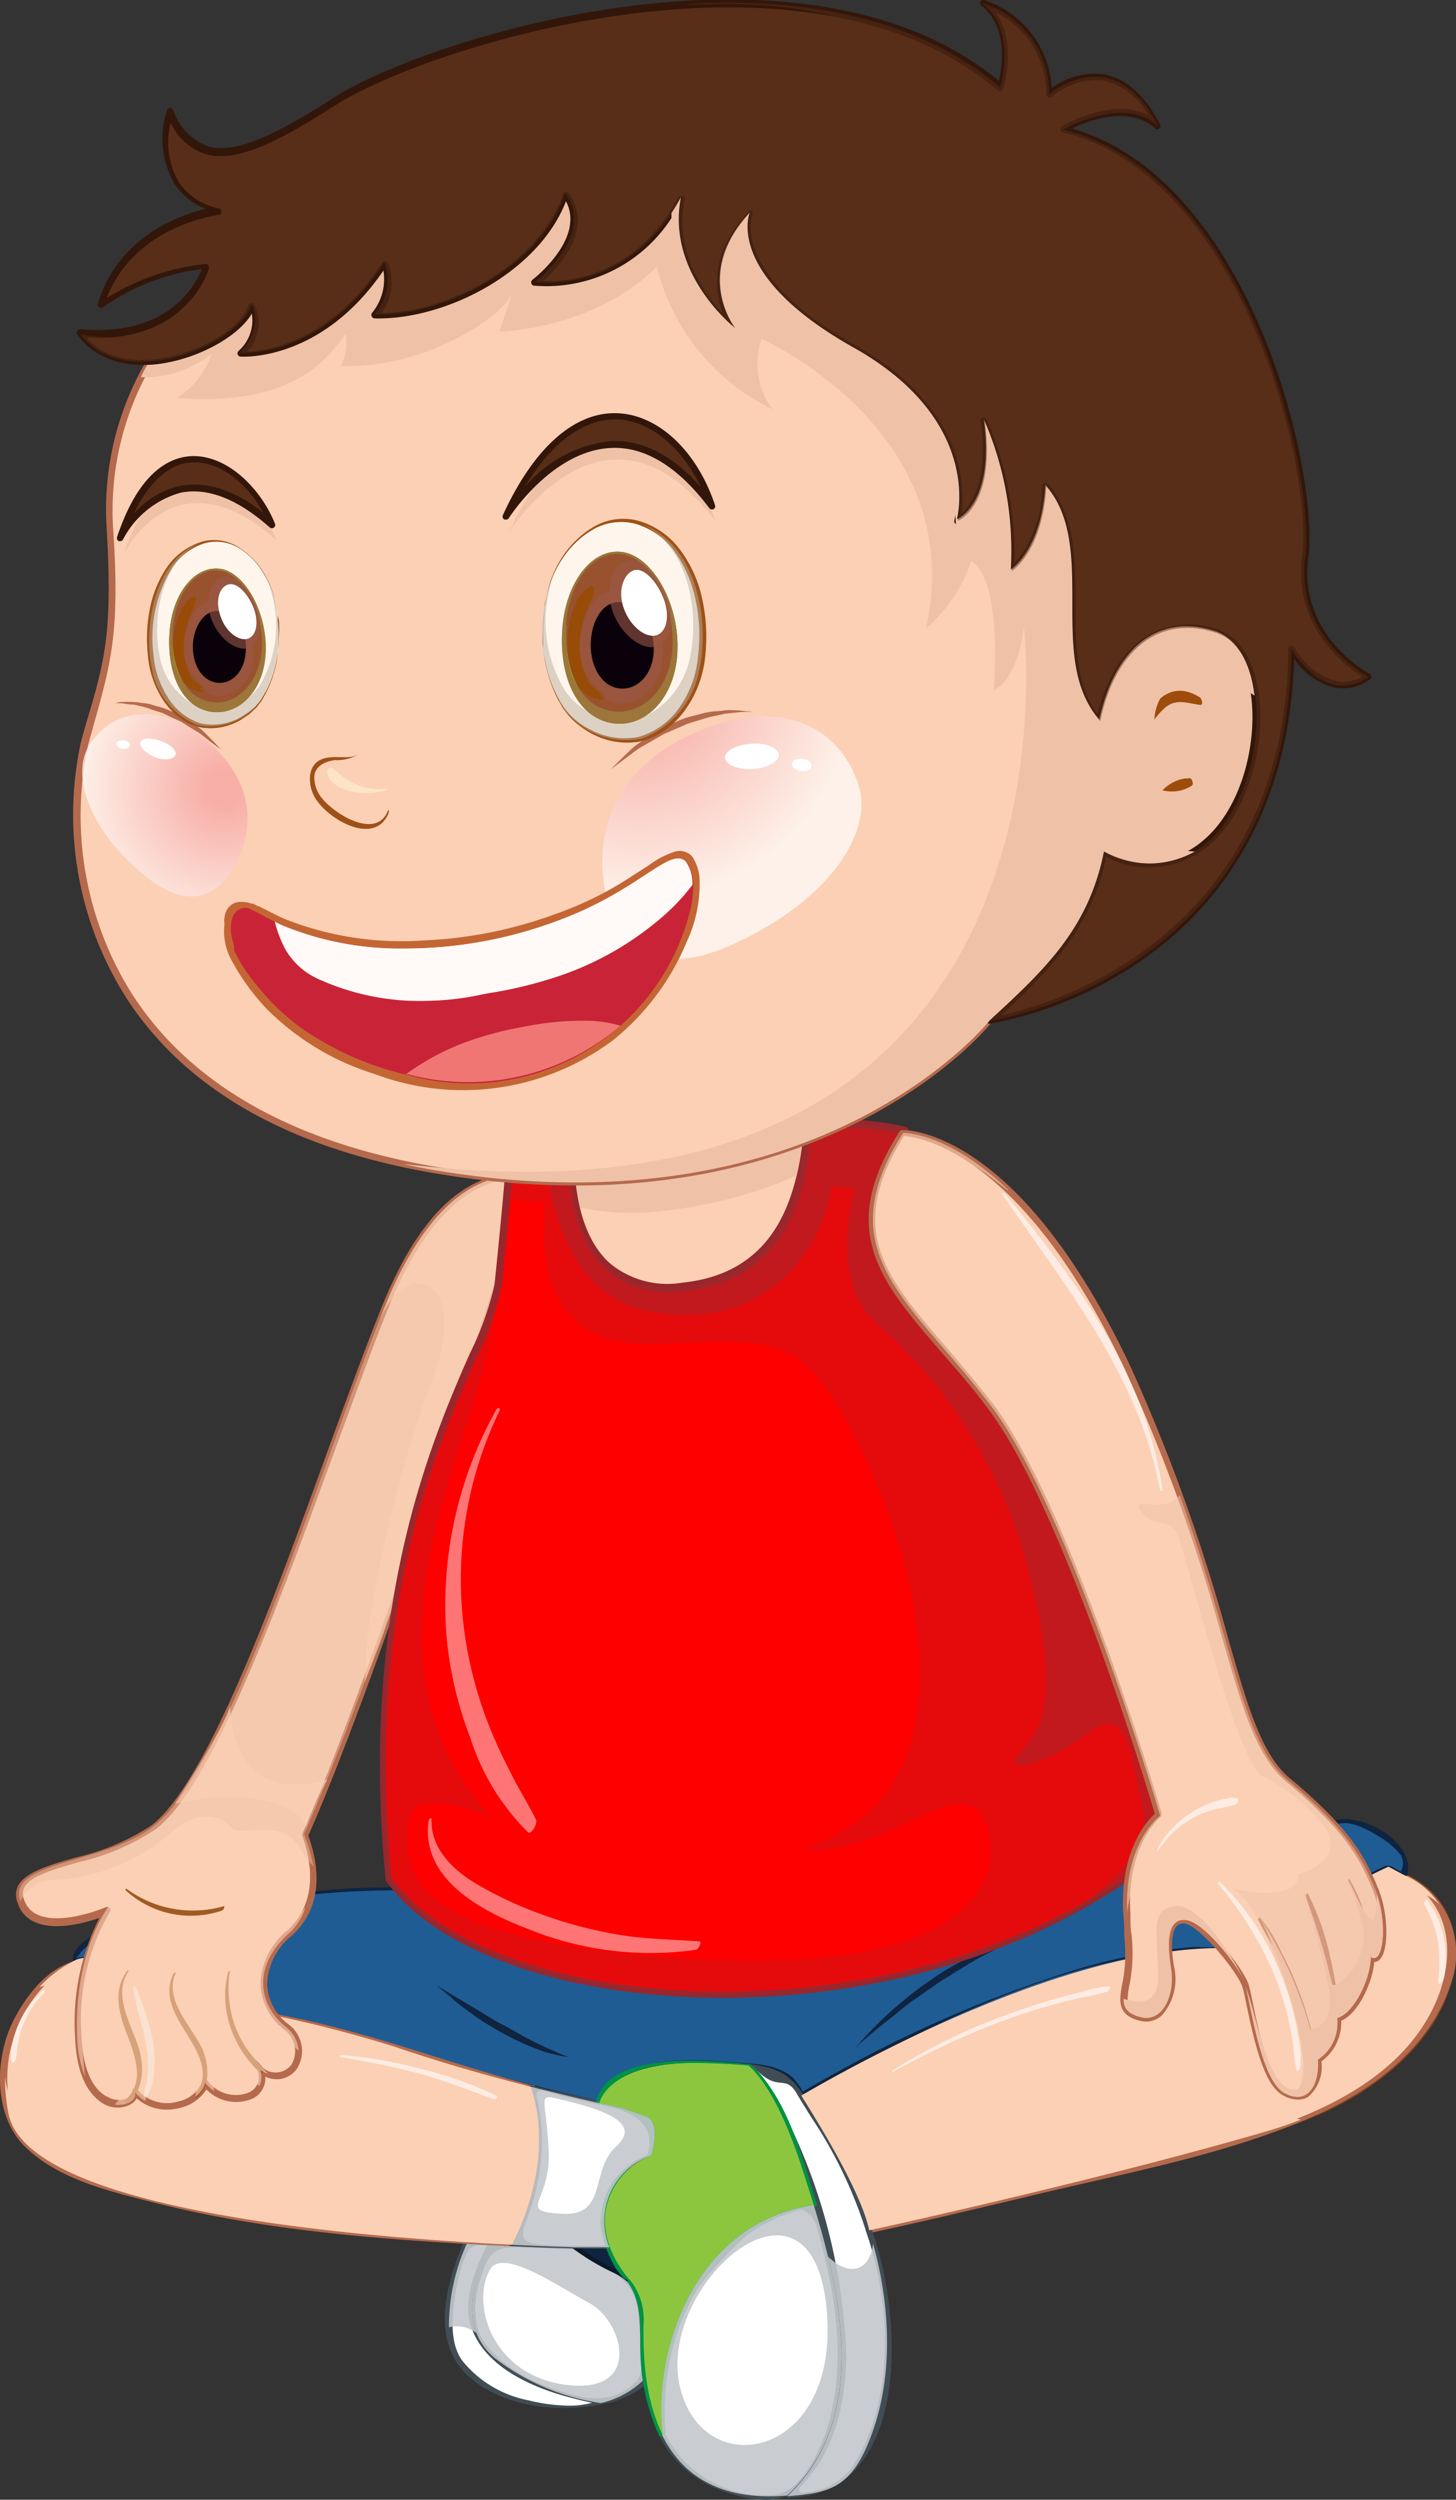 <svg xmlns="http://www.w3.org/2000/svg" xmlns:xlink="http://www.w3.org/1999/xlink" viewBox="0 0 96.91 166.28"><rect x="0" y="0" width="96.91" height="166.28" fill="#333333" stroke="none"/><defs><style>.cls-1{isolation:isolate;}.cls-2{fill:#edb391;}.cls-3{fill:#89421a;}.cls-18,.cls-22,.cls-26,.cls-4{fill:#fbd0b4;}.cls-5{fill:#b56a4d;}.cls-6{fill:#fff;}.cls-7{fill:#414d54;}.cls-13,.cls-17,.cls-18,.cls-21,.cls-24,.cls-26,.cls-29,.cls-30,.cls-37,.cls-43,.cls-44,.cls-50,.cls-8{mix-blend-mode:multiply;}.cls-8{opacity:0.9;}.cls-9{fill:#c3c6cb;}.cls-10{fill:#3173c1;}.cls-11,.cls-13{fill:#1f5c93;}.cls-12{fill:#0f2440;}.cls-13{opacity:0.45;}.cls-14{fill:#0a1827;}.cls-15{fill:#8cc63f;}.cls-16{fill:#009245;}.cls-19{fill:#fcece3;}.cls-20{fill:#a05b23;}.cls-21,.cls-32{fill:#efc2a7;}.cls-22,.cls-42,.cls-47{mix-blend-mode:screen;}.cls-23{opacity:0.48;}.cls-24,.cls-26{opacity:0.6;}.cls-25{fill:#fae1d1;}.cls-27{fill:red;}.cls-28{fill:#97272d;}.cls-29{opacity:0.5;}.cls-30,.cls-31{fill:#9e272d;}.cls-30{opacity:0.55;}.cls-33,.cls-47{fill:#582e18;}.cls-34{fill:#33160a;}.cls-35{fill:#fef6ec;}.cls-36{fill:#9e5116;}.cls-37{fill:#bbac9a;}.cls-38{fill:#984c08;}.cls-39{fill:#a0a427;}.cls-40{fill:#9a5648;}.cls-41{fill:#0a010b;}.cls-43,.cls-44{opacity:0.7;}.cls-43{fill:url(#radial-gradient);}.cls-44{fill:url(#radial-gradient-2);}.cls-45{fill:#fde4c7;}.cls-46{fill:#9e4c0b;}.cls-48{opacity:0.46;}.cls-49{fill:none;}.cls-50{opacity:0.52;}.cls-51{fill:#c46634;}.cls-52{fill:#c92337;}.cls-53{fill:#fffaf7;}.cls-54{fill:#ef7673;}</style><radialGradient id="radial-gradient" cx="418.71" cy="-1180.7" r="14.15" gradientTransform="matrix(-0.8, -0.6, -0.6, 0.8, -330.87, 1241.36)" gradientUnits="userSpaceOnUse"><stop offset="0.12" stop-color="#f6a0a0"/><stop offset="1" stop-color="#fff"/></radialGradient><radialGradient id="radial-gradient-2" cx="-169.73" cy="-1509.65" r="9.71" gradientTransform="matrix(0.93, -0.36, 0.36, 0.93, 716.28, 1395.28)" xlink:href="#radial-gradient"/></defs><g class="cls-1"><g id="Layer_2" data-name="Layer 2"><g id="Layer_1-2" data-name="Layer 1"><path class="cls-2" d="M93.43,124.74l-1-.54a18.74,18.74,0,0,0-6,4.21,8.7,8.7,0,0,0-4.21,1.23c-10.36-.53-24.74,7.37-28.87,9.78.08.15.18.31.29.48,1.17,1.89,3.68,6,4.23,8.49,0,0,15.17-3.3,26.49-6.6C97.1,138.06,99.64,127.43,93.43,124.74Z"/><path class="cls-3" d="M93.64,124.68c-2-1-3,.17-4.86,1.43-.67.46-2,2.19-2.71,2.21a10.22,10.22,0,0,0-1.67.28c-1,.21-1.91.91-2.89.91a31.27,31.27,0,0,0-3.62.23c-8.72,1-17.27,5.27-24.77,9.65a0,0,0,0,0,0,.06c1.7,2.85,3.64,5.71,4.51,8.94,0,.12.28.09.36.08,3.63-.8,7.26-1.65,10.87-2.51,6.23-1.5,12.84-2.75,18.78-5.23,3.74-1.57,7.81-4.65,8.94-8.76.84-3,0-5.91-3-7.3-.11-.06-.56,0-.33.14,3.44,1.64,3.71,5.34,2.29,8.5-2.28,5.07-8,7.45-13,8.86-5.38,1.53-10.82,2.87-16.26,4.16-2,.47-4,.94-6,1.39l-1.83.41c-.94.21-.47.26-.62-.3A25.52,25.52,0,0,0,55.09,142c-.13-.24-1.69-2.41-1.28-2.65.74-.43,1.48-.84,2.23-1.25a87.62,87.62,0,0,1,13.86-6.17,43.69,43.69,0,0,1,8.12-2,38.87,38.87,0,0,1,4.18-.2c1.08,0,2.37-1,3.54-1.17,1.5-.23,2.2-1.41,3.46-2.35a16.88,16.88,0,0,1,2.89-1.73c.52-.26.42-.06,1.14.32C93.34,124.85,93.78,124.76,93.64,124.68Z"/><path class="cls-4" d="M93.43,124.74l-1-.54a18.74,18.74,0,0,0-6,4.21,8.7,8.7,0,0,0-4.21,1.23c-10.36-.53-24.74,7.37-28.87,9.78.08.15.18.31.29.48,1.17,1.89,3.68,6,4.23,8.49,0,0,15.17-3.3,26.49-6.6C97.1,138.06,99.64,127.43,93.43,124.74Z"/><path class="cls-5" d="M93.6,124.69c-2-1-3,.11-4.81,1.4-.55.38-2.11,2.23-2.53,2.23a5.37,5.37,0,0,0-1.27.13c-1,.24-2.47,1.1-3.54,1.06a25.49,25.49,0,0,0-3.6.22c-8.7,1-17.25,5.27-24.73,9.62a.08.08,0,0,0,0,.08c1.7,2.85,3.65,5.72,4.52,9,0,.12.32.09.39.08,3.38-.73,6.75-1.53,10.11-2.33C74.3,144.66,81,143.5,86.9,141c4.17-1.74,8.17-4.58,9.65-9a5.77,5.77,0,0,0-3-7.3c-.11-.06-.57,0-.34.1,3.44,1.64,3.73,5.33,2.31,8.49-2.14,4.78-7.47,7.29-12.2,8.66-8.46,2.45-17.06,4.48-25.67,6.36.87-.18-2.3-5.78-2.6-6.32-.14-.24-1.69-2.43-1.3-2.66.6-.35,1.22-.69,1.84-1a89.84,89.84,0,0,1,13.55-6.16A48.22,48.22,0,0,1,77.33,130a26.06,26.06,0,0,1,4.22-.31c1.19,0,2-.6,3.13-1,.63-.2,1.29-.08,1.88-.27a18.57,18.57,0,0,0,2.63-2.27c1.26-1,2.61-2.18,4.07-1.43C93.37,124.85,93.82,124.79,93.6,124.69Z"/><path class="cls-3" d="M85.54,128.48l.28-.09a6.2,6.2,0,0,1,.76-.18,10.16,10.16,0,0,1,1.08-.12h.62c.21,0,.42,0,.64,0l.62.09a3.09,3.09,0,0,1,.62.12c.19.05.38.1.55.16a1.44,1.44,0,0,1,.48.17,8.51,8.51,0,0,1,1,.48s-.42-.07-1-.23c-.3-.08-.68-.09-1-.17l-.3,0-.29,0-.61-.06c-.21,0-.41,0-.62,0l-.6-.05c-.39,0-.75,0-1.06,0H85.54Z"/><path class="cls-6" d="M42.79,154.65c0-2.49-.87-3.15-1.89-3.58a18.63,18.63,0,0,1-2.6-1.58c-1,0-3-.1-5.6-.24-1.09,2-2.31,5.48.22,7.6a15.12,15.12,0,0,0,7.07,3,6,6,0,0,0,3-1.69A28.19,28.19,0,0,1,42.79,154.65Z"/><path class="cls-7" d="M43,154.7c-.16-3.09-1.54-3.24-3.88-4.76-1.82-1.19-4.4-.69-6.52-.81,0,0-.11,0-.14.05a7.93,7.93,0,0,0-1,5.82c.55,2,3,3.13,4.71,3.85,1.31.56,3.16,1.35,4.58.93.69-.2,2.2-.84,2.46-1.56S43,155.63,43,154.7c0-.12-.45-.26-.45-.1,0,.91.48,3.17-.23,3.85-1.5,1.44-3.13,1.21-4.93.66-2.14-.64-4.62-1.84-5.53-4a6,6,0,0,1,.26-4c.52-1.57,1.2-1.68,2.81-1.6,1,.05,2.1.08,3.15.12.68,0,1.61,1,2.24,1.31,1.7.8,2.14,1.87,2.23,3.69C42.57,154.73,43,154.85,43,154.7Z"/><path class="cls-6" d="M32.7,149.25l-1.61-.09c-.67,1.55-1.93,5.11-.77,7.58,1.07,2.25,5.92,4,9.67,3.09a15.12,15.12,0,0,1-7.07-3C30.39,154.73,31.61,151.29,32.7,149.25Z"/><path class="cls-7" d="M32.7,149.16l-1.54-.1c-.07,0-.26,0-.3.07-1.19,2.84-2.25,6.68.39,9,2.29,2,6,2.4,8.86,1.79.13,0,.14-.13,0-.16-2.78-.51-5.91-1.48-7.74-3.77-1.53-1.92-.4-4.84.56-6.7.07-.12-.39-.17-.45-.05-.86,1.67-1.83,4-1,5.85,1,2.39,3.84,3.66,6.2,4.32.57.15,1.14.3,1.72.42a5.68,5.68,0,0,1-1.84.18,11.39,11.39,0,0,1-2.37-.34,7.49,7.49,0,0,1-4.39-2.6c-.91-1.2-.71-3.07-.5-4.46A13.7,13.7,0,0,1,31,150c.28-.81,1-.65,1.69-.61C33,149.37,33,149.18,32.7,149.16Z"/><g class="cls-8"><path class="cls-9" d="M42.79,154.65c0-2.49-.87-3.15-1.89-3.58a18.63,18.63,0,0,1-2.6-1.58c-1,0-3-.1-5.6-.24-1.09,2-2.31,5.48.22,7.6a15.12,15.12,0,0,0,7.07,3,6,6,0,0,0,3-1.69A28.19,28.19,0,0,1,42.79,154.65Zm-5,4c-5-.57-6.48-5.36-5.18-7.67.83-1.47,4.37,1,6.62,2.22S42.78,159.21,37.8,158.65Z"/></g><g class="cls-8"><path class="cls-9" d="M31.72,155.2c-.77-2,.14-4.38,1-5.95l-1.61-.09a13.33,13.33,0,0,0-1.23,5.65A2.15,2.15,0,0,1,31.72,155.2Z"/></g><path class="cls-10" d="M40.83,136.77a4.82,4.82,0,0,0-4.54,2.3c0,.05.06.09.1.11l1.38.33c.09,0,.27.06.35,0A10.49,10.49,0,0,1,41,136.92c.15-.08-.3-.18-.4-.12a10.35,10.35,0,0,0-3,2.6l.34,0c-.16,0-1.29-.2-1.11-.46a5,5,0,0,1,1-1.11,4,4,0,0,1,2.87-.83C41.1,137,41.11,136.79,40.83,136.77Z"/><path class="cls-10" d="M37.77,139.51c.68.16,1.37.33,2,.47.08,0,.29,0,.31-.07.29-1.35,2.09-2,3.22-2.28.09,0,.08-.1,0-.14-.66-.3-2-1-2.69-.7a7.83,7.83,0,0,0-3,2.61c-.09.1.35.19.44.08a11.23,11.23,0,0,1,2.59-2.37,1,1,0,0,1,1,0c.18,0,1.16.41,1,.46a6.27,6.27,0,0,0-1.4.55,3,3,0,0,0-1.62,1.76l.3-.07c-.64-.14-1.3-.29-1.94-.45C37.89,139.33,37.48,139.45,37.77,139.51Z"/><path class="cls-11" d="M86.4,128.41a18.74,18.74,0,0,1,6-4.21l1,.54a5.59,5.59,0,0,0,.18-1c.06-1-4.14-3.49-5.11-2.35,0,0-2.06,2-3.87,4a12.33,12.33,0,0,0-2.44,4.18A8.7,8.7,0,0,1,86.4,128.41Z"/><path class="cls-12" d="M86.63,128.44a20.65,20.65,0,0,1,4.66-3.56c1.24-.69.9-.62,1.94-.09.09,0,.4.09.44-.05.54-2.15-2.84-4.14-4.82-3.66-1.29.31-2.53,2.28-3.36,3.15A14.58,14.58,0,0,0,82,129.64c0,.11.35.08.41.06a8.63,8.63,0,0,1,4-1.19c.27,0,.27-.19,0-.19a8.85,8.85,0,0,0-2.22.34c-.37.09-1.53.33-1.69.76a13.35,13.35,0,0,1,.72-1.59A21.15,21.15,0,0,1,87,123.17c.49-.51,1-1,1.5-1.51.92-.91,2.48,0,3.34.54a5.08,5.08,0,0,1,1.4,1.21,1.11,1.11,0,0,1,0,1.06c.32.2.27.18-.16-.06-.24-.12-.59-.4-.89-.28a18.72,18.72,0,0,0-6,4.26C86.1,128.46,86.53,128.53,86.63,128.44Z"/><path class="cls-11" d="M10.59,128.2s-.34-.34-2.65.21-2.85,1.5-2.85,1.5v.47s1.7-1.06,7.29,2.69c0,0,1.72.22,4.15.65A15.61,15.61,0,0,0,10.59,128.2Z"/><path class="cls-12" d="M10.76,128.15c-1.3-.89-5.91.48-5.91,2.2,0,.15.35.16.44.11,1.49-.85,4.33,1.08,5.55,1.77,1.91,1.12,3.43,1.19,5.67,1.6,0,0,.31,0,.25-.1a15.34,15.34,0,0,0-6-5.58c-.1-.06-.57,0-.34.1a15.29,15.29,0,0,1,5.51,4.88c.38.54-1.93.07-2.12,0L12.45,133c-.66-.1-1.82-1.16-2.47-1.51a17,17,0,0,0-1.56-.72,5.93,5.93,0,0,0-3.1-.57c-.63.12-.27.17,0-.25.71-1.06,4.1-2.36,5.09-1.68C10.51,128.31,11,128.29,10.76,128.15Z"/><path class="cls-11" d="M73.84,119.63C72.68,123.11,62.17,129.72,52,131s-21.78-2.21-23.17-4.18a3.27,3.27,0,0,1-.55-1.15c-3.75-.1-11.26,0-17.7,2.51a15.61,15.61,0,0,1,5.94,5.52,69.79,69.79,0,0,1,9.83,2.45,138.22,138.22,0,0,0,13.53,3.73s.53-2.78,6.74-2.67c5.66.11,5.81.66,6.69,2.19,4.13-2.41,18.51-10.31,28.87-9.78a12.33,12.33,0,0,1,2.44-4.18c1.81-2,3.87-4,3.87-4A50.76,50.76,0,0,0,73.84,119.63Z"/><path class="cls-13" d="M73.84,119.63C72.68,123.11,62.17,129.72,52,131s-21.78-2.21-23.17-4.18a3.27,3.27,0,0,1-.55-1.15c-1.09,0-2.49,0-4.08,0a3,3,0,0,1,.48,1.38c.31,2.85,6.59,7.23,11.65,9.41,2.78.78,0-2.09-2-3.49,0,0,13.43,3.11,21.4.57,1.9-.44-.88,4.78-2.59,4.15s-9.62-1.46-12.85-.45-3.36,2.22-8.55,0S22.4,134,20.26,133.23c-2.47-.88.63-2,1.52-3.61a5.9,5.9,0,0,0,.09-3.77,40.67,40.67,0,0,0-11.28,2.35,15.61,15.61,0,0,1,5.94,5.52,69.79,69.79,0,0,1,9.83,2.45,138.22,138.22,0,0,0,13.53,3.73s.53-2.78,6.74-2.67c5.66.11,5.81.66,6.69,2.19,4.13-2.41,18.51-10.31,28.87-9.78a12.33,12.33,0,0,1,2.44-4.18c1.81-2,3.87-4,3.87-4A50.76,50.76,0,0,0,73.84,119.63Z"/><path class="cls-12" d="M73.61,119.6c-1.13,2.94-4.62,5-7.18,6.62-4.66,3-8,3.35-13,4.45-5.72,1.27-11.55.41-17.2-1.08-2.69-.7-6.73-1.06-7.75-3.93,0-.06-.18-.07-.23-.07a48.93,48.93,0,0,0-17.86,2.53c-.1,0-.09.09,0,.14A15.82,15.82,0,0,1,15.85,133c.71,1,.2.71,1.4.94,2.12.38,4.21.87,6.28,1.44,5.44,1.47,10.72,3.36,16.24,4.57.09,0,.33.05.36-.08.43-1.89,3.29-2.35,4.79-2.51,2.64-.31,6.68-.55,8.17,2.06.07.11.34.09.44,0,8.44-4.92,18.66-10.09,28.65-9.76.08,0,.22,0,.24-.08,1.06-3.31,3.88-5.83,6.31-8.19,0-.06-.08-.1-.1-.12a53.91,53.91,0,0,0-14.79-1.8c-.28,0-.29.2,0,.2a56.86,56.86,0,0,1,12.06,1.14c.94.19,2.76.13,1.77,1.1a53.54,53.54,0,0,0-3.89,4.23,10.56,10.56,0,0,0-1.7,3.06c-.17.48-2.2.29-2.74.32a38,38,0,0,0-8.24,1.66,83.12,83.12,0,0,0-15.44,6.69c-.76.41-1.51.84-2.26,1.28.1-.06-.54-.87-.62-.94-1-.87-2.39-.92-3.63-1-2.43-.21-8.27-.71-9.43,2.46-.07.18.44.14-.4-.05-1-.24-2.11-.48-3.15-.75C32.61,138,29.09,137,25.6,135.8a55.78,55.78,0,0,0-5.54-1.47c-1.75-.39-3.08-.42-4.23-2a15,15,0,0,0-4.88-4.1c-.32-.19,1.44-.54,1.58-.6,1.17-.38,2.38-.64,3.58-.91a51.92,51.92,0,0,1,6.08-.82c1.66-.13,3.32-.16,5-.15,1.08,0,1.29,1,2,1.67,2.57,2.36,5.13,2.31,8.37,3.39,4.52,1.5,10.53,1.37,15.25.66s9.7-1.52,13.64-4.25c2.82-2,6.34-4.23,7.63-7.57C74.11,119.52,73.66,119.48,73.61,119.6Z"/><path class="cls-12" d="M56.9,136.29s.12-.16.35-.43.57-.64,1-1.07.94-.92,1.52-1.41,1.21-1,1.87-1.46c.33-.23.66-.47,1-.68s.67-.41,1-.59.65-.37,1-.5.61-.3.9-.4a10.14,10.14,0,0,1,1.39-.48l.53-.14-.5.22-.58.26c-.21.12-.46.25-.73.38a9,9,0,0,0-.85.46c-.3.16-.6.37-.93.56s-.63.41-1,.62-.66.45-1,.67-.65.48-1,.7-.62.47-.92.7c-.58.48-1.13.9-1.6,1.29s-.84.7-1.11.94Z"/><path class="cls-12" d="M29.08,132.08l1.36.82,1.38.82c.5.31,1,.63,1.58.93s1.09.61,1.6.89l.76.38.68.33c.43.17.79.35,1,.43l.42.16-.44-.07a10.12,10.12,0,0,1-1.12-.27,15.49,15.49,0,0,1-1.52-.59c-.26-.13-.55-.25-.82-.4s-.56-.29-.84-.45c-.54-.32-1.09-.65-1.57-1s-.93-.66-1.31-1-.67-.56-.88-.74S29.08,132.08,29.08,132.08Z"/><path class="cls-4" d="M35.34,138.81c-2.65-.67-6-1.61-9-2.64a82.37,82.37,0,0,0-14-3.1c-5.59-3.75-7.29-2.69-7.29-2.69s-6,2.56-4.53,10.2c1.26,6.51,23.45,8.25,33.54,8.74C36.5,144.53,36,140.77,35.34,138.81Z"/><path class="cls-5" d="M35.49,138.73c-5.13-1.33-10.09-3.25-15.27-4.38-2.11-.45-4.24-.85-6.38-1.18-1.86-.29-3.19-1.43-4.91-2.23-3.49-1.62-6-.18-7.85,3.11-1.47,2.58-1.61,6.65.64,8.8s5.58,2.91,8.36,3.62c7.77,2,16,2.56,24,2.95.07,0,.24,0,.28-.09,1.57-3.35,2.31-6.92,1.24-10.54,0-.15-.5-.08-.47,0a13.43,13.43,0,0,1,.49,4.55,14.48,14.48,0,0,1-.91,4.07c-.56,1.66-1,1.76-2.55,1.67q-6-.33-12-1.06a74.31,74.31,0,0,1-12.09-2.39c-2.55-.77-6.22-2-7.22-4.8a9,9,0,0,1,3.2-9.72c2.33-1.78,5.08.11,7.26,1.43s5.38,1.27,7.9,1.79c5.42,1.13,10.59,3.14,16,4.52C35.28,138.91,35.73,138.79,35.49,138.73Z"/><path class="cls-3" d="M5.68,133.57A10.76,10.76,0,0,1,7,133.18c.19-.05.41-.09.64-.13s.47-.09.72-.12l.78-.08a7.32,7.32,0,0,1,.81,0h.82a5.16,5.16,0,0,1,.79,0l.73.07a4.22,4.22,0,0,1,.65.1c.4.08.72.17,1,.22l.36.1h-.38l-1,0a4.64,4.64,0,0,0-.66,0h-.72c-.5,0-1,0-1.57,0-.26,0-.53,0-.79,0l-.77,0-1.37.1-1,.09Z"/><path class="cls-6" d="M57.84,148.39c-.55-2.45-3.06-6.6-4.23-8.49-.93-1.49-.87-2.2-3.79-2.5.91.79,2.18,2.59,3.5,6.63,2.3,7.05,5.08,16.29-.92,22h.09c2.83-.24,4.24-.57,5.56-4.22C60.4,155.31,57.84,148.39,57.84,148.39Z"/><path class="cls-7" d="M58.06,148.42c-.86-3.23-2.78-6.08-4.48-8.91-1-1.61-1.95-2-3.8-2.22-.05,0-.27,0-.18.11,3.28,3.09,4.38,8.93,5.39,13.15,1.29,5.41,1.31,11.21-2.8,15.41-.11.1.26.19.31.19,8.2-.22,7.58-12.12,5.56-17.73,0-.13-.49-.19-.45-.07,1.74,4.87,2,11.53-1,15.91a4.33,4.33,0,0,1-3,1.54c-1.27.22.65-1.48,1-2.08a15.26,15.26,0,0,0,1.63-8.51A38.17,38.17,0,0,0,51.34,139a8.12,8.12,0,0,0-1.08-1.41c1.6,1.71,2,.22,2.86,1.83.27.45.56.9.83,1.35a29.61,29.61,0,0,1,3.66,7.55C57.65,148.48,58.1,148.55,58.06,148.42Z"/><path class="cls-12" d="M40.9,151.07a2.8,2.8,0,0,1,1,.64,7.06,7.06,0,0,1-1.36-2.22H38.3A18.63,18.63,0,0,0,40.9,151.07Z"/><path class="cls-14" d="M40.73,151.13a3.79,3.79,0,0,1,1,.63c.08.09.51,0,.43-.07a7.19,7.19,0,0,1-1.36-2.23c0-.06-.18-.07-.23-.07H38.3s-.33.06-.2.15a15.34,15.34,0,0,0,2.63,1.59c.11.05.56,0,.34-.13a14.79,14.79,0,0,1-2.56-1.55l-.21.14h2.26l-.23-.08a7.72,7.72,0,0,0,1.36,2.23l.43-.07a4,4,0,0,0-1-.67C41,151,40.5,151,40.73,151.13Z"/><path class="cls-6" d="M43.35,143.38s.66-2-.23-2.54a15.55,15.55,0,0,0-3.23-.94s-1.9-.42-4.55-1.09c.62,2,1.16,5.72-1.24,10.51,1.9.1,3.38.14,4.2.17h2.26a4.62,4.62,0,0,1,2.79-6.11Z"/><path class="cls-7" d="M43.59,143.41c.63-2.12-.14-2.71-2.05-3.24s-4.1-.93-6.13-1.44c-.07,0-.34,0-.31.08a14.52,14.52,0,0,1-1.22,10.47c-.06.1.15.14.21.14,2.18.1,4.35.17,6.52.17.06,0,.21,0,.18-.1a4.66,4.66,0,0,1,2.71-6c.25-.09-.2-.21-.31-.17A4.8,4.8,0,0,0,40,148.22c0,.42.53,1.17.14,1.17H38.35c-.71,0-1.41,0-2.11-.07-2-.07-1.45-.87-1-2.16a14.29,14.29,0,0,0,.81-5.47,11.59,11.59,0,0,0-.32-2.18c-.2-.89,1.12-.21,1.65-.09.91.22,1.81.44,2.72.62,1.9.4,3.64,1.1,3,3.32C43.08,143.47,43.55,143.55,43.59,143.41Z"/><path class="cls-6" d="M44.08,162c1.21,2.44,3.62,4.41,8.32,4,5.28-5,3.77-12.79,1.76-19.37C46.27,147.83,43.41,156.29,44.08,162Z"/><path class="cls-7" d="M43.85,162a7.62,7.62,0,0,0,4.45,3.77c1.5.52,3.72.93,4.91-.28,4.84-5,2.92-13,1.18-18.82,0-.09-.27-.11-.34-.09-7.23,1.29-10.88,8.49-10.2,15.41,0,.14.47.16.46,0a17,17,0,0,1,1.52-8.79c.87-1.84,7.38-9.13,8.55-5s1.89,8.32.91,12.49c-.38,1.62-1.77,5.18-3.85,5.27a7.35,7.35,0,0,1-7.13-4C44.24,161.88,43.78,161.9,43.85,162Z"/><path class="cls-15" d="M49.82,137.4c-.81-.08-1.85-.14-3.19-.17-6.21-.11-6.74,2.67-6.74,2.67a15.55,15.55,0,0,1,3.23.94c.89.5.23,2.54.23,2.54a4.8,4.8,0,0,0-3,3.47c-.5,2.4,1.25,4.47,1.61,4.86,0,0,0,0,.06.07h0a4.16,4.16,0,0,1,.81,2.86c0,1.31-.08,4.63,1.29,7.35-.67-5.71,2.19-14.17,10.08-15.33q-.42-1.36-.84-2.64C52,140,50.73,138.19,49.82,137.4Z"/><path class="cls-16" d="M49.78,137.29c-2.41-.2-9.29-1-10.12,2.56,0,.08.16.13.22.14,1.83.36,3.82,1,3.28,3.23-.09.32-2,1.42-2.27,1.77a4.63,4.63,0,0,0-.69,4.08c.13.64,1,2.62,1.69,2.62-.07,0-.17,0-.12.11,1.08,1.46.76,3.46.87,5.17a13.85,13.85,0,0,0,1.21,5c0,.1.47.19.46.06-.66-6.76,2.85-14,10-15.28,0,0,.08,0,.07-.08-1-3.14-1.87-6.94-4.36-9.3-.1-.08-.54-.1-.43,0,1.47,1.38,5.68,8.81,3,9.47A10.86,10.86,0,0,0,46,152a16.88,16.88,0,0,0-2.22,9.39c-.09-1.95-.73-4.14-.75-6.27,0-.57.06-3.25-.94-3.25.06,0,.18,0,.11-.11-2.16-2.3-2.38-5.73.24-7.74.22-.17,1.07-.39,1.18-.73.15-.52.46-1.72,0-2.18a4.21,4.21,0,0,0-2.06-.95c-.38-.12-.77-.2-1.16-.29-.55-.12-.31.11-.22-.14,1.19-3.24,7.24-2.47,9.68-2.26C50.19,137.53,50,137.31,49.78,137.29Z"/><g class="cls-8"><path class="cls-9" d="M54.16,146.67c-7.89,1.16-10.75,9.62-10.08,15.33,1.21,2.44,3.62,4.41,8.32,4C57.68,161,56.17,153.25,54.16,146.67Zm-8.93,12c-1.44-6.79,8.67-15.53,9.77-5.28S46.65,165.34,45.23,158.64Z"/></g><g class="cls-17"><path class="cls-15" d="M54.16,146.67q-.42-1.36-.84-2.64c-1.32-4-2.59-5.84-3.5-6.63-.81-.08-1.85-.14-3.19-.17-6.21-.11-6.74,2.67-6.74,2.67a15.55,15.55,0,0,1,3.23.94c.89.5.23,2.54.23,2.54a4.8,4.8,0,0,0-3,3.47c-.5,2.4,1.25,4.47,1.61,4.86,0,0,0,0,.06.07h0a4.16,4.16,0,0,1,.81,2.86c0,1.31-.08,4.63,1.29,7.35C43.41,156.29,46.27,147.83,54.16,146.67Zm-13,1.72c-.44-2.29.91-3.47,2.4-4.24a2.63,2.63,0,0,0,1.52-3.61c-.49-1.56-1.16-2.67,1.92-2.87s4.64,3,5.15,5.84-3.27,3.81-6,6S41.61,150.67,41.18,148.39Z"/></g><g class="cls-8"><path class="cls-9" d="M58.11,149.25c-.23,1.89-1.63,2.19-3,.85,1.38,5.7,1.68,11.76-2.7,15.94h.09c2.83-.24,4.24-.57,5.56-4.22C59.9,156.7,58.7,151.31,58.11,149.25Z"/></g><g class="cls-8"><path class="cls-9" d="M43.12,140.84a15.55,15.55,0,0,0-3.23-.94s-1.9-.42-4.55-1.09c.62,2,1.16,5.72-1.24,10.51,1.9.1,3.38.14,4.2.17h2.26a4.62,4.62,0,0,1,2.79-6.11S44,141.34,43.12,140.84ZM41,142.79c-1.74,1.57-.53,4.66-3.61,4.47s-.7-.71-.87-4.23-.8-3.75.69-3.4C40.29,140.35,42.74,141.23,41,142.79Z"/></g><path class="cls-18" d="M35.34,138.81c-2.65-.67-6-1.61-9-2.64a82.37,82.37,0,0,0-14-3.1c-5.59-3.75-7.29-2.69-7.29-2.69a8,8,0,0,0-2.43,1.8c1.16-.37,2.17-.15,2,1.88-.44,4.5-.65,8,3.62,8.45s5.27-1.1,5.71-.88c2.63,1.1,4.61-.33,4.94-1.1,2.19.33,3-2,2.85-3.18s1.43-.88,7.79.77,6.47,6.47,2.31,7.46S15.17,146.9,5,143.28C1.49,142,.57,140,.33,138.15a12.65,12.65,0,0,0,.23,2.43c1.26,6.51,23.45,8.25,33.54,8.74C36.5,144.53,36,140.77,35.34,138.81Z"/><path class="cls-18" d="M69.35,142c-6.88,1.74-11.27,1.46-11.82-1.65s8.52-6.14,12.37-7.24,5.95-2,5.77-.28-1.56,3.58,1,3.67,2.75-2.38,2.84-4.13,1.92-.82,2.84,3.21,2.47,4.58,4.67,4.22,5.74-5.12,6.29-8.79-1.89-5-.06-5.14a2.74,2.74,0,0,1,2.57.84,5.26,5.26,0,0,0-2.4-2l-1-.54a18.74,18.74,0,0,0-6,4.21,8.7,8.7,0,0,0-4.21,1.23c-10.36-.53-24.74,7.37-28.87,9.78.08.15.18.31.29.48,1.17,1.89,3.68,6,4.23,8.49,0,0,15.17-3.3,26.49-6.6.78-.23,1.52-.48,2.22-.76a19.42,19.42,0,0,1-3.82-1.66S76.22,140.29,69.35,142Z"/><path class="cls-19" d="M73.84,132.13a7.1,7.1,0,0,0-1.8.36c-.63.15-1.26.31-1.88.49q-1.91.56-3.75,1.26a38.16,38.16,0,0,0-7,3.49s-.08.15,0,.11a55.58,55.58,0,0,1,6.94-3.27c1.17-.44,2.35-.83,3.56-1.17.62-.17,1.24-.33,1.87-.48a17.59,17.59,0,0,0,1.91-.43C73.79,132.46,74,132.13,73.84,132.13Z"/><path class="cls-19" d="M33.05,139.4a25.71,25.71,0,0,0-5-1.77,28.43,28.43,0,0,0-5.34-.93c-.05,0-.12.14-.06.14,1.72.28,3.44.61,5.13,1.06s3.39,1.12,5.08,1.74C33,139.68,33.14,139.44,33.05,139.4Z"/><path class="cls-19" d="M2.86,132.4a6.25,6.25,0,0,0-2,3.44,2.86,2.86,0,0,0-.08,1.33c.06.21.27-.14.28-.21.08-.41.1-.83.18-1.24a5.26,5.26,0,0,1,.35-1.15,6.54,6.54,0,0,1,1.34-2C3,132.48,3,132.29,2.86,132.4Z"/><path class="cls-19" d="M95,126.4c-.07-.11-.27.17-.21.26a7.87,7.87,0,0,1,.93,2.53,10.6,10.6,0,0,1,0,2.64c0,.31.33-.05.36-.17A6.54,6.54,0,0,0,95,126.4Z"/><path class="cls-4" d="M35.35,78.42S29.92,76.23,25.58,87s-10.37,30.58-15.36,34.48c-3.27,2.56-9.81,2.31-8.86,5s5.73.6,5.73.6-2.15,3-1.91,8.45,3.94,4.83,3.83,3.62c1.68,1.9,4.41.6,4.65-.6,1.44,1.81,4.3,1.08,3.71-.85,2.15,1.33,3.46-1.45,1.67-2.89s-2.24-4,.24-6.21,1.41-5.46,1-6.52c2.48-5.55,6.5-17.15,6.5-17.15Z"/><path class="cls-5" d="M11.1,140.33a3,3,0,0,1-2-.75,1.05,1.05,0,0,1-.32.35A1.85,1.85,0,0,1,7,140c-.69-.35-1.88-1.38-2-4.42a15.41,15.41,0,0,1,1.61-8c-1,.34-2.93.87-4.25.29a2,2,0,0,1-1.17-1.25,1.39,1.39,0,0,1,0-1.15c.47-.92,2-1.38,3.85-1.91a15.53,15.53,0,0,0,5.05-2.14c3.69-2.89,8-14.62,11.75-25,1.26-3.44,2.45-6.7,3.54-9.41,1.82-4.53,4-7.38,6.61-8.47a4.77,4.77,0,0,1,3.44-.27.23.23,0,0,1,.13.27L27,105c0,.12-4,11.57-6.48,17.1,1,2.79.63,5.09-1.11,6.67A4.28,4.28,0,0,0,17.78,132a3.5,3.5,0,0,0,1.39,2.63,2.21,2.21,0,0,1,.58,3,1.66,1.66,0,0,1-2.09.5,1.5,1.5,0,0,1-.84,1.46,2.76,2.76,0,0,1-3.08-.6A2.84,2.84,0,0,1,12,140.21,3.39,3.39,0,0,1,11.1,140.33ZM9,138.93a.21.21,0,0,1,.16.08,2.58,2.58,0,0,0,2.69.78,2.15,2.15,0,0,0,1.59-1.29.22.22,0,0,1,.38-.09,2.32,2.32,0,0,0,2.79.76,1.1,1.1,0,0,0,.54-1.4.22.22,0,0,1,.07-.24.23.23,0,0,1,.25,0,1.32,1.32,0,0,0,1.92-.18,1.77,1.77,0,0,0-.5-2.36A4,4,0,0,1,17.34,132a4.75,4.75,0,0,1,1.79-3.59c2-1.85,1.65-4.44,1-6.28a.2.2,0,0,1,0-.17c2.45-5.48,6.46-17,6.5-17.13l8.48-26.29c-1-.24-5.56-.76-9.3,8.55-1.09,2.71-2.27,6-3.53,9.4-3.8,10.41-8.1,22.21-11.89,25.17a15.71,15.71,0,0,1-5.19,2.22c-1.73.5-3.21.93-3.59,1.68a1,1,0,0,0,0,.82,1.63,1.63,0,0,0,.93,1c1.62.71,4.48-.5,4.51-.52a.22.22,0,0,1,.25.07.21.21,0,0,1,0,.26,14.26,14.26,0,0,0-1.87,8.31c.12,2.82,1.16,3.74,1.77,4a1.42,1.42,0,0,0,1.4,0,.45.45,0,0,0,.22-.4.22.22,0,0,1,.13-.22Z"/><path class="cls-20" d="M17.57,137.66A4.81,4.81,0,0,0,17,137a6.88,6.88,0,0,1-.54-.67,7.6,7.6,0,0,1-.83-1.6,7.42,7.42,0,0,1-.33-3.59c0-.1-.11,0-.12.06a6.38,6.38,0,0,0,.15,3.62,7.12,7.12,0,0,0,.83,1.71,7.34,7.34,0,0,0,.59.76,2.11,2.11,0,0,0,.69.61C17.49,137.94,17.62,137.74,17.57,137.66Z"/><path class="cls-20" d="M13.31,136c-.74-1.4-2.34-3-1.64-4.71.06-.15-.08-.1-.13,0-1.43,2.95,3.43,5.24,1.49,8.1-.06.08,0,.24.09.14A2.1,2.1,0,0,0,13.8,138,3.83,3.83,0,0,0,13.31,136Z"/><path class="cls-20" d="M9.24,136.26c-.46-1.53-1.75-3.51-.71-5.09.05-.07,0-.17-.07-.07-.91,1.2-.59,2.67-.09,4s1.35,3.26.08,4.49c-.07.07-.2.45,0,.32C9.59,139.09,9.61,137.48,9.24,136.26Z"/><path class="cls-21" d="M13.66,138.55l0,0h0Z"/><path class="cls-22" d="M6.64,137.68a9.21,9.21,0,0,1-.34-.87,9,9,0,0,1-.42-1.92,8.14,8.14,0,0,1,0-1.91,15.21,15.21,0,0,1,.43-1.89c0-.13-.09,0-.12,0a7.85,7.85,0,0,0-.72,3.94,8.28,8.28,0,0,0,.33,2,7.32,7.32,0,0,0,.33.93c.11.26.24.73.52.85s.31-.23.3-.35A2.37,2.37,0,0,0,6.64,137.68Z"/><g class="cls-23"><path class="cls-21" d="M26.8,104.93l8.55-26.51S29.92,76.23,25.58,87s-10.16,30.45-15.36,34.48c-3.28,2.55-9.81,2.31-8.86,5h0a2.31,2.31,0,0,1,2.08-1.41,13,13,0,0,0,7.76-3c2-1.87,3.49-1.27,4.19-.51s3.48-.85,4.71,1.62c.1.21.65.84.77,1a13.91,13.91,0,0,0-.63-2.19C22.73,116.48,26.8,104.93,26.8,104.93Z"/></g><g class="cls-24"><path class="cls-18" d="M19,134.81c-1.79-1.45-2.24-4,.24-6.21a3.88,3.88,0,0,0,1.08-1.7,2.09,2.09,0,0,0-.36.45c-1.08,1.93-3.5,2.45-5.66,2.89s-5.75.62-5.48-1.4,4.4-.52,4.49-1.84a4.84,4.84,0,0,1-4.58-1.4,3.23,3.23,0,0,0-1.68,1.48s-2.15,3-1.91,8.45a7.68,7.68,0,0,0,.52,2.61c-.24-2-.42-5.27.63-7,.89-1.33,1.25-.27,1.08,1.66-.19,2.13.51,2.19,1,3.62a3.46,3.46,0,0,1-.73,3.57c.77.13,1.42-.28,1.37-.79a2.72,2.72,0,0,0,.64.55,4.43,4.43,0,0,0,.25-3.14c-.64-2.81-1.92-4.74-.06-5.49,1.22-.25.58,2.25,2,4A5.14,5.14,0,0,1,13,139.47a1.65,1.65,0,0,0,.66-.92,3.15,3.15,0,0,0,.6.56,8.89,8.89,0,0,0-.95-3.12c-1.42-2.8-1.29-4.67,0-4.86s1,2,1.15,3.18,1.45,2.92,2.8,4.46a1.38,1.38,0,0,0,.06-1.07,2.24,2.24,0,0,0,.52.25,8.55,8.55,0,0,1-2.35-4.57c-.13-1.75.19-2.37,1-2.19s-.07,2.44,1.79,3.87a14.4,14.4,0,0,1,1.59,1.36A2.15,2.15,0,0,0,19,134.81Z"/></g><path class="cls-22" d="M18.75,128.27c-.32.15-.61.37-.93.54a7.6,7.6,0,0,1-1,.49,10.28,10.28,0,0,1-2.24.59,11.34,11.34,0,0,1-4.53-.31c-.08,0-.22.21-.14.24a8.57,8.57,0,0,0,4.59.55,9.94,9.94,0,0,0,2.22-.58,6.34,6.34,0,0,0,2-1.14C18.76,128.61,19,128.18,18.75,128.27Z"/><path class="cls-22" d="M7.22,126.39c-.47.06-.93.21-1.4.3a7.48,7.48,0,0,1-1.5.14,2.71,2.71,0,0,1-2.42-1c-.07-.1-.21.14-.2.21.2,1,1.3,1.33,2.2,1.37a5.77,5.77,0,0,0,3.2-.64C7.16,126.75,7.41,126.36,7.22,126.39Z"/><path class="cls-25" d="M10.19,135.81A18,18,0,0,0,9,132.11c0-.07-.15.1-.14.15.18,1.24.62,2.42.84,3.66a7.86,7.86,0,0,1,.15,1.75,4.92,4.92,0,0,1-.09.86,7.51,7.51,0,0,0-.19.82c0,.23.23.05.29,0a3.65,3.65,0,0,0,.4-1.65A7.64,7.64,0,0,0,10.19,135.81Z"/><path class="cls-22" d="M14.86,137.68c-.14-.22-.27-.43-.39-.66a12.58,12.58,0,0,1-.64-1.27,22.62,22.62,0,0,1-1-2.74c0-.12-.18.08-.18.15a11.29,11.29,0,0,0,.78,3,13.43,13.43,0,0,0,.68,1.37c.12.22.25.45.39.66s.23.39.47.45.23-.21.22-.3A1.44,1.44,0,0,0,14.86,137.68Z"/><path class="cls-22" d="M18.05,137a3.73,3.73,0,0,0-.44-.45c-.15-.16-.29-.32-.43-.49a5.93,5.93,0,0,1-.68-1.1,6.84,6.84,0,0,1-.64-2.42c0-.12-.17.07-.17.13a5.18,5.18,0,0,0,.43,2.63,5.91,5.91,0,0,0,.67,1.17c.13.17.27.34.42.5a1.71,1.71,0,0,0,.53.44C17.9,137.48,18.13,137.13,18.05,137Z"/><g class="cls-24"><path class="cls-18" d="M35.35,78.42S29.92,76.23,25.58,87l-.27.7c.58-1.15,1.6-2.59,2.86-2.27,2,.53,1.61,4.07.32,7.1a86.82,86.82,0,0,0-4,16.06c-.1.8-.13,2.56-.23,3.32a70.87,70.87,0,0,0,2.5-7Z"/></g><path class="cls-26" d="M15.32,113.43s-.22,6.84,6.48,4.95a13.45,13.45,0,0,0-1.43,3.12c-.61-1.57-3.47-2-5.1-1.91a11.92,11.92,0,0,0-3.64.41S15,114.83,15.32,113.43Z"/><path class="cls-20" d="M14.88,126.8a7.44,7.44,0,0,1-6.47-1.17s-.08.07-.06.1a6.41,6.41,0,0,0,6.45,1.35C14.88,127.05,15,126.76,14.88,126.8Z"/><path class="cls-4" d="M45.43,85.59c6.7-.7,7.92-6.38,8.31-10.75C48.65,75.08,42.12,76,38,76.67,37.94,80.19,38.84,86.27,45.43,85.59Z"/><path class="cls-5" d="M44.44,85.86a6,6,0,0,1-4.18-1.47c-2.11-1.91-2.53-5.26-2.51-7.73a.22.22,0,0,1,.18-.21c4.44-.7,10.79-1.59,15.8-1.83a.2.2,0,0,1,.16.07.18.18,0,0,1,.06.17c-.42,4.72-1.76,10.24-8.5,10.94h0A9,9,0,0,1,44.44,85.86Zm1-.27Zm-7.25-8.74c0,2.36.43,5.46,2.37,7.22a6,6,0,0,0,4.85,1.3h0c6.31-.65,7.67-5.8,8.1-10.3C48.62,75.32,42.53,76.17,38.18,76.85Z"/><path class="cls-21" d="M42.29,80.68a30.07,30.07,0,0,0,11-2.6,27.9,27.9,0,0,0,.48-3.24C48.65,75.08,42.12,76,38,76.67a16.4,16.4,0,0,0,.35,3.61A17,17,0,0,0,42.29,80.68Z"/><path class="cls-27" d="M61.75,88.08c-3.27-5-2.11-7.29-1.54-12.86a20.15,20.15,0,0,0-6.47-.38c-.39,4.37-1.61,10-8.31,10.75s-7.49-5.4-7.46-8.92c-2.47.39-4.1.68-4.1.68s-.26,3.24-.78,8.15c-.52,4.4-9.55,15.64-7.25,39.45,6.72,9.79,37.27,12,53.79-3.71C74.44,99,66,93.84,61.75,88.08Z"/><path class="cls-28" d="M48.12,132.89a50.24,50.24,0,0,1-5.17-.26c-8.16-.85-14.62-3.68-17.29-7.56a.17.17,0,0,1,0-.1c-1.74-17.93,3-29,5.6-34.91a20.53,20.53,0,0,0,1.65-4.58c.51-4.86.77-8.11.77-8.15a.2.2,0,0,1,.18-.19s1.66-.3,4.1-.69a.24.24,0,0,1,.18,0,.24.24,0,0,1,.07.17c0,2.38.38,5.6,2.37,7.4a6,6,0,0,0,4.85,1.3c6.43-.67,7.72-6,8.12-10.55a.22.22,0,0,1,.21-.2,20.36,20.36,0,0,1,6.55.39.22.22,0,0,1,.15.23c-.1,1-.23,1.88-.33,2.67-.51,3.75-.82,6,1.83,10a42.22,42.22,0,0,0,3,3.58c4.53,5,10.73,11.87,14.87,29.65a.21.21,0,0,1-.06.2C70.84,129.92,58.36,132.89,48.12,132.89Zm-22.07-8c2.61,3.76,8.94,6.49,17,7.33,10.78,1.12,26-1.19,36.39-11-4.11-17.58-10.26-24.38-14.75-29.34a47.06,47.06,0,0,1-3.07-3.62h0c-2.74-4.18-2.42-6.5-1.9-10.35.1-.74.21-1.57.31-2.48a21.26,21.26,0,0,0-6-.33c-.44,4.69-1.84,10.07-8.49,10.76a6.39,6.39,0,0,1-5.19-1.41c-2-1.85-2.5-5-2.51-7.47l-3.68.61c-.06.73-.32,3.75-.76,8a21,21,0,0,1-1.68,4.71C28.9,96.54,24.34,107.08,26.05,124.87Z"/><g class="cls-29"><path class="cls-30" d="M61.75,88.08c-3.27-5-2.11-7.29-1.54-12.86a20.15,20.15,0,0,0-6.47-.38c-.39,4.37-1.61,10-8.31,10.75s-7.49-5.4-7.46-8.92c-2.47.39-4.1.68-4.1.68s-.07.88-.21,2.4a16.67,16.67,0,0,0,2.66.18s-1.76,9.59,6.75,9.46S53.31,88,57.63,97.15s6.62,22.55-4.19,25.79c5.4.68,10.4-5.13,12-2s.43,10.47-19,9.38-19.17-5.67-19.31-8.1,1.08-3,5.54-1.35c-5-5.54-5.13-11.61-4.05-17.42s4.05-11.88,4.32-16.88c0-.11,0-.21,0-.31-1.26,4.85-9.29,16.12-7.1,38.71,6.72,9.79,37.27,12,53.79-3.71C74.44,99,66,93.84,61.75,88.08Z"/></g><g class="cls-29"><path class="cls-31" d="M61.75,88.08c-3.27-5-2.11-7.29-1.54-12.86a20.15,20.15,0,0,0-6.47-.38c-.39,4.37-1.61,10-8.31,10.75s-7.49-5.4-7.46-8.92c-.62.09-1.18.18-1.67.27.33,3.46,1.69,9.39,7.07,10.32,7.67,1.34,11.34-4.17,12-8.34l1.53.12s-1.75,6,1.26,8.81A32.67,32.67,0,0,1,68.51,104.7c2.5,9.51.21,10.92-.79,12.09s1.84.67,4.67-1.5,2.84,1.83,3.67,5c.57,2.14-1.38,4.95-5.71,7.38a37.78,37.78,0,0,0,9.28-6.43C74.44,99,66,93.84,61.75,88.08Z"/></g><path class="cls-4" d="M73.46,56.66c10,4.61,12.92-12.85,7.43-14.6-3.79-1.2-6.66,1.16-7.68,5.89-3.59-4.09,0-11.52-3.59-15.61-.25,4.35-2.3,5.63-2.3,5.63a21.76,21.76,0,0,0-1.8-10c.77,5.64-1.79,6.66-1.79,6.66S65.52,28,56.82,23.12s-6.91-9-6.91-9c-3.84,4.09-1,7.68-1,7.68s-4.61-3.59-3.58-8.71c-3.59,6.66-9.73,5.64-9.73,5.64s4.1-3.08,2-5.89c-5.89,7.68-12,4.61-12,4.61s3.58-1,2.81-4.36a44,44,0,0,1-17.13,9A19.2,19.2,0,0,0,7.31,35c.46,7.7-.24,9.33-1.64,14.47s-2,24.3,23.76,28.46c25.34,4.09,36.44-10,36.44-10C69.54,64.51,72.44,61.78,73.46,56.66Z"/><path class="cls-5" d="M38.29,78.86a55.19,55.19,0,0,1-8.9-.74c-9.92-1.6-17-5.56-21-11.77a22.73,22.73,0,0,1-3-17c.12-.45.24-.86.35-1.26C7,43.91,7.51,42,7.09,35a19.55,19.55,0,0,1,4-13,.19.19,0,0,1,.11-.07,44.35,44.35,0,0,0,17-9,.2.2,0,0,1,.21,0,.19.19,0,0,1,.14.15,3.78,3.78,0,0,1-2.43,4.41,8.17,8.17,0,0,0,3.22.35c2.9-.25,5.68-2,8.05-5.1a.18.18,0,0,1,.17-.08.2.2,0,0,1,.17.09c1.74,2.39-.67,4.94-1.68,5.84,1.52.07,6.12-.22,9-5.56a.21.21,0,0,1,.26-.1.22.22,0,0,1,.14.25c-.69,3.47,1.31,6.25,2.57,7.6-.56-1.44-.92-4,1.67-6.77A.21.21,0,0,1,50,14a.22.22,0,0,1,.08.26s-1.58,4,6.82,8.69c4.56,2.55,6.22,5.6,6.82,7.71A8.92,8.92,0,0,1,64,34.17c.64-.56,1.81-2.17,1.27-6.16a.22.22,0,0,1,.16-.24.21.21,0,0,1,.25.13,22.8,22.8,0,0,1,1.85,9.56,7.81,7.81,0,0,0,1.83-5.14.23.23,0,0,1,.15-.19.22.22,0,0,1,.23.06c1.85,2.11,1.85,5.08,1.85,8,0,2.64,0,5.36,1.46,7.33.63-2.53,1.79-4.34,3.39-5.27A5.45,5.45,0,0,1,81,41.86c1.39.44,2.36,1.84,2.73,3.94.61,3.43-.54,8.35-3.5,10.63a6.23,6.23,0,0,1-6.56.54C72.52,62.07,69.5,64.84,66,68,65.94,68.14,57.26,78.86,38.29,78.86ZM11.39,22.34A19.27,19.27,0,0,0,7.52,35C8,42,7.41,44,6.23,48.24L5.88,49.5a22.3,22.3,0,0,0,2.9,16.61c3.93,6.1,10.89,10,20.68,11.58C42.48,79.8,51.64,77,57,74.25a27.63,27.63,0,0,0,8.67-6.51c3.51-3.23,6.52-6,7.55-11.13a.21.21,0,0,1,.11-.15.21.21,0,0,1,.19,0c2.41,1.11,4.61,1,6.37-.38,2.83-2.18,3.92-6.9,3.34-10.2-.34-1.94-1.21-3.22-2.44-3.61a5,5,0,0,0-4.13.31c-1.57.91-2.7,2.78-3.27,5.42a.22.22,0,0,1-.16.16A.23.23,0,0,1,73,48.1C71.2,46,71.2,43,71.2,40.14c0-2.59,0-5.28-1.41-7.24-.39,4-2.27,5.2-2.36,5.25a.2.2,0,0,1-.23,0,.21.21,0,0,1-.1-.21,21.17,21.17,0,0,0-1.22-8.45c.16,4.4-2,5.31-2.07,5.35a.2.2,0,0,1-.22,0,.22.22,0,0,1-.07-.22,7.77,7.77,0,0,0-.2-3.84c-.57-2-2.19-5-6.61-7.43-6.54-3.66-7.26-6.91-7.17-8.39-2.87,3.64-.59,6.65-.49,6.78A.23.23,0,0,1,49,22a.22.22,0,0,1-.29,0s-4.07-3.23-3.8-7.85a10.21,10.21,0,0,1-5.8,4.49,8.81,8.81,0,0,1-3.62.33.21.21,0,0,1-.17-.16.22.22,0,0,1,.08-.23s3.66-2.8,2.16-5.34c-3,3.83-6.11,4.85-8.19,5a7.93,7.93,0,0,1-3.92-.6.22.22,0,0,1-.12-.21.21.21,0,0,1,.16-.19c.13,0,3.12-.94,2.73-3.74A44.72,44.72,0,0,1,11.39,22.34Z"/><g class="cls-17"><path class="cls-32" d="M80.89,42.06c-3.79-1.2-6.66,1.16-7.68,5.89-3.59-4.09,0-11.52-3.59-15.61-.25,4.35-2.3,5.63-2.3,5.63a21.76,21.76,0,0,0-1.8-10c.77,5.64-1.79,6.66-1.79,6.66S65.52,28,56.82,23.12s-6.91-9-6.91-9c-3.84,4.09-1,7.68-1,7.68s-4.61-3.59-3.58-8.71c-3.59,6.66-9.73,5.64-9.73,5.64s4.1-3.08,2-5.89c-5.89,7.68-12,4.61-12,4.61s3.58-1,2.81-4.36a44,44,0,0,1-17.13,9,16.51,16.51,0,0,0-1.91,3,7.1,7.1,0,0,0,4.73-1.57,5.64,5.64,0,0,1-2.31,2.94C19.86,27.13,22,23.49,23,22.21a3.15,3.15,0,0,1-.33,2.13c5.05.24,10.46-2.89,11.42-4.81l-.84,2.53s6.26-.12,10.47-4.33a14.39,14.39,0,0,0,7.69,9.5,5.11,5.11,0,0,1-.72-4.69s13.83,6.13,10.95,19.24a10.16,10.16,0,0,0,3-4.45s2,.51,1.51,8.57c1.67-.76,2-4.22,2-4.22s4.87,40.84-40.45,35.84l-.85-.09q1.21.27,2.52.48c25.34,4.09,36.44-10,36.44-10,3.67-3.37,6.57-6.1,7.59-11.22C83.45,61.27,86.38,43.81,80.89,42.06Z"/></g><path class="cls-33" d="M16.73,20.28s.92,1.43-.75,3.22c0,0,5.38.51,9.61-6a3.44,3.44,0,0,1-.65,3.45c4.87.13,11.14-3.33,12.68-8.06,2.05,2.81-2,5.89-2,5.89s6.14,1,9.73-5.64c-1,5.12,3.58,8.71,3.58,8.71s-2.81-3.59,1-7.68c0,0-1.79,4.09,6.91,9s6.91,11.52,6.91,11.52,2.56-1,1.79-6.66a21.76,21.76,0,0,1,1.8,10s2.05-1.28,2.3-5.63c3.59,4.09,0,11.52,3.59,15.61,1-4.73,3.89-7.09,7.68-5.89,5.49,1.75,2.56,19.21-7.43,14.6-1,5.12-3.92,7.85-7.59,11.22,0,0,19.83-2.8,20.06-24.73,2.57,4,5.14,1.86,5.14,1.86s-4.9-2.56-4.2-7.93S83.13,11.65,70.77,8.62c0,0,4-2.34,6.3-.24-3-5.83-7.24-2.1-7.24-2.1A6.3,6.3,0,0,0,65.4.22c2.33,1.86,1.17,5.6,1.17,5.6-12.83-11-37.8-3.27-44.33.93-5.83,3.74-9.1,4.9-11,.7C9.87,13.28,14.54,14,14.54,14s-6.19.69-7.86,6.33a14.78,14.78,0,0,1,7-2.63s-1.32,5.07-8.42,4.44C8.2,26.3,16.07,22.82,16.73,20.28Z"/><path class="cls-34" d="M65.87,68.1a.22.22,0,0,1-.2-.13.21.21,0,0,1,0-.25c3.49-3.21,6.5-6,7.53-11.11a.21.21,0,0,1,.11-.15.21.21,0,0,1,.19,0c2.41,1.11,4.61,1,6.37-.38,2.83-2.18,3.92-6.9,3.34-10.2-.34-1.94-1.21-3.22-2.44-3.61a5,5,0,0,0-4.13.31c-1.57.91-2.7,2.78-3.27,5.42a.22.22,0,0,1-.16.16A.23.23,0,0,1,73,48.1C71.2,46,71.2,43,71.2,40.14c0-2.59,0-5.28-1.41-7.24-.39,4-2.27,5.2-2.36,5.25a.2.2,0,0,1-.23,0,.21.21,0,0,1-.1-.21,21.17,21.17,0,0,0-1.22-8.45c.16,4.4-2,5.31-2.07,5.35a.2.2,0,0,1-.22,0,.22.22,0,0,1-.07-.22,7.77,7.77,0,0,0-.2-3.84c-.57-2-2.19-5-6.61-7.43-6.54-3.66-7.26-6.91-7.17-8.39-2.87,3.64-.59,6.65-.49,6.78A.23.23,0,0,1,49,22a.22.22,0,0,1-.29,0s-4.07-3.23-3.8-7.85A9.9,9.9,0,0,1,35.53,19a.21.21,0,0,1-.17-.16.22.22,0,0,1,.08-.23s3.55-2.71,2.23-5.22c-1.84,4.76-8.07,7.91-12.73,7.79a.22.22,0,0,1-.19-.12.21.21,0,0,1,0-.23A3.53,3.53,0,0,0,25.52,18C21.31,24.15,16,23.72,16,23.72a.22.22,0,0,1-.18-.14.22.22,0,0,1,.05-.23,2.71,2.71,0,0,0,.89-2.49c-.8,1.4-3.23,2.83-5.73,3.28s-4.71-.21-5.89-1.9a.21.21,0,0,1,0-.23.21.21,0,0,1,.21-.11c5.8.52,7.65-2.9,8.08-4a14.36,14.36,0,0,0-6.57,2.54.21.21,0,0,1-.26,0,.22.22,0,0,1-.08-.24c1.3-4.41,5.36-5.87,7.16-6.31a4.5,4.5,0,0,1-2.05-1.63,6,6,0,0,1-.52-4.91.22.22,0,0,1,.19-.17.23.23,0,0,1,.22.13,3.94,3.94,0,0,0,2.3,2.42c1.9.56,4.71-.87,8.35-3.21,6.24-4,31.29-11.88,44.32-1.14.21-.93.63-3.6-1.17-5a.22.22,0,0,1-.06-.28.22.22,0,0,1,.26-.1A6.56,6.56,0,0,1,70,5.85a4.79,4.79,0,0,1,3.5-.9c1.46.27,2.71,1.39,3.72,3.33a.21.21,0,0,1-.06.27.2.2,0,0,1-.28,0C75.2,7,72.47,8,71.37,8.55,83.26,12,87.82,31.42,87.08,37.11c-.67,5.15,4,7.69,4.09,7.71a.25.25,0,0,1,.11.17.2.2,0,0,1-.08.19,3,3,0,0,1-2.28.57,4.5,4.5,0,0,1-2.78-1.93c-.33,11-5.7,17-10.2,20.1a26.13,26.13,0,0,1-10,4.17ZM73.62,57c-1,4.82-3.8,7.56-7,10.55,3.58-.79,18.93-5.31,19.14-24.38a.21.21,0,0,1,.15-.2.2.2,0,0,1,.24.09A4.51,4.51,0,0,0,89,45.32a2.62,2.62,0,0,0,1.67-.3c-1.08-.69-4.61-3.32-4-8,.74-5.68-3.88-25.27-15.93-28.22a.23.23,0,0,1-.17-.18.22.22,0,0,1,.11-.22c.15-.09,3.34-1.94,5.75-.75a4.63,4.63,0,0,0-3-2.3A4.56,4.56,0,0,0,70,6.45a.23.23,0,0,1-.24,0,.21.21,0,0,1-.12-.21A6,6,0,0,0,66.27.82c1.43,2,.55,4.92.51,5.06a.28.28,0,0,1-.15.15.24.24,0,0,1-.2,0c-12.79-10.92-37.86-3-44.07.95-3.85,2.47-6.65,3.88-8.72,3.26a3.9,3.9,0,0,1-2.28-2.08,5.27,5.27,0,0,0,.57,4,4.26,4.26,0,0,0,2.64,1.71.2.2,0,0,1,.18.22.21.21,0,0,1-.19.21c-.06,0-5.59.68-7.46,5.53a15.52,15.52,0,0,1,6.58-2.27.23.23,0,0,1,.18.08.22.22,0,0,1,.05.19c0,.06-1.4,5-8.16,4.64,1.49,1.69,3.84,1.58,5.16,1.34,2.63-.47,5.25-2.1,5.61-3.49a.23.23,0,0,1,.18-.16.22.22,0,0,1,.21.1,2.72,2.72,0,0,1-.46,3.13c1.36-.06,5.55-.67,9-5.92a.21.21,0,0,1,.2-.1.21.21,0,0,1,.18.12,3.53,3.53,0,0,1-.43,3.34c4.59-.08,10.59-3.38,12.06-7.92a.23.23,0,0,1,.17-.15.21.21,0,0,1,.21.09c1.74,2.39-.67,4.94-1.68,5.84,1.52.07,6.12-.22,9-5.56a.21.21,0,0,1,.26-.1.22.22,0,0,1,.14.25c-.69,3.47,1.31,6.25,2.57,7.6-.56-1.44-.92-4,1.67-6.77A.21.21,0,0,1,50,14a.22.22,0,0,1,.08.26s-1.58,4,6.82,8.69c4.56,2.55,6.22,5.6,6.82,7.71A8.92,8.92,0,0,1,64,34.17c.64-.56,1.81-2.17,1.27-6.16a.22.22,0,0,1,.16-.24.21.21,0,0,1,.25.13,22.8,22.8,0,0,1,1.85,9.56,7.81,7.81,0,0,0,1.83-5.14.23.23,0,0,1,.15-.19.22.22,0,0,1,.23.06c1.85,2.11,1.85,5.08,1.85,8,0,2.64,0,5.36,1.46,7.33.63-2.53,1.79-4.34,3.39-5.27A5.45,5.45,0,0,1,81,41.86c1.39.44,2.36,1.84,2.73,3.94.61,3.43-.54,8.35-3.5,10.63A6.23,6.23,0,0,1,73.62,57Z"/><path class="cls-26" d="M7,47a11.16,11.16,0,0,1,8.11,3.48l-.15-1.27s4.81-.78,4.18-7.66c-.18-2-1.6-5.52-3.71-6.23-2.37-.78-4.44.88-5.26,2.94a15.39,15.39,0,0,0-.73,4.16,16.91,16.91,0,0,0,.26,3A4.82,4.82,0,0,0,7,47Z"/><path class="cls-5" d="M7.66,46.76,8,46.7a7.36,7.36,0,0,1,.91,0c.19,0,.39.05.6.07a2.65,2.65,0,0,1,.67.13l.7.2a5.93,5.93,0,0,1,.69.29c.23.11.46.21.68.34l.6.41c.2.13.38.26.55.39a6,6,0,0,1,.44.42c.53.53.86.9.86.9s-.41-.29-1-.75c-.14-.11-.29-.24-.47-.36l-.56-.34-.6-.38c-.21-.11-.44-.2-.66-.3s-.43-.23-.65-.31l-.67-.21A4,4,0,0,0,9.47,47c-.21-.05-.4-.1-.58-.13-.37,0-.67-.09-.88-.09Z"/><path class="cls-35" d="M18.48,40.89a8.42,8.42,0,0,1-1.11,5.69,4.09,4.09,0,0,1-4.21,1.64,5,5,0,0,1-3.05-3.89c-.55-2.82.21-6.81,2.89-8.08,2.34-1.11,4.52,1,5.19,3.31A8.52,8.52,0,0,1,18.48,40.89Z"/><path class="cls-36" d="M18.48,40.89s0,.13,0,.37a9,9,0,0,1,.06,1.07A9.78,9.78,0,0,1,18.42,44a8.3,8.3,0,0,1-.67,2c-.09.18-.19.35-.29.53s-.25.33-.37.51l-.48.45-.56.38a3.94,3.94,0,0,1-2.78.5,4.55,4.55,0,0,1-.71-.25,7.57,7.57,0,0,1-.67-.42,5,5,0,0,1-1.05-1.16,6.34,6.34,0,0,1-1-3A10.11,10.11,0,0,1,10,40.38a7.42,7.42,0,0,1,1.23-2.81A4.41,4.41,0,0,1,13.56,36a3.06,3.06,0,0,1,2.45.49A5.11,5.11,0,0,1,17.49,38a6.09,6.09,0,0,1,.69,1.5C18.38,40.38,18.48,40.89,18.48,40.89Zm0,0s-.11-.51-.32-1.4A6.32,6.32,0,0,0,17.45,38,4.87,4.87,0,0,0,16,36.52a2.92,2.92,0,0,0-2.36-.39,4.08,4.08,0,0,0-2.16,1.6,8.84,8.84,0,0,0-1.27,5.77,6.14,6.14,0,0,0,.94,2.85,4,4,0,0,0,2.21,1.77,3.81,3.81,0,0,0,2.64-.4c.19-.11.37-.24.55-.35L17,47c.13-.17.28-.32.38-.48l.31-.52a7.73,7.73,0,0,0,.7-2,8.87,8.87,0,0,0,.18-1.63,9.9,9.9,0,0,0,0-1.07C18.49,41,18.48,40.89,18.48,40.89Z"/><g class="cls-29"><path class="cls-37" d="M13,36.25l.24-.09c-2.43,1.17-3.13,4.82-2.63,7.39a4.63,4.63,0,0,0,2.81,3.57,3.73,3.73,0,0,0,3.86-1.5,7.79,7.79,0,0,0,1-5.22A8.58,8.58,0,0,0,18,39.18a4.34,4.34,0,0,0-.16-.47,5.88,5.88,0,0,1,.32.85,8.52,8.52,0,0,1,.29,1.33,8.42,8.42,0,0,1-1.11,5.69,4.09,4.09,0,0,1-4.21,1.64,5,5,0,0,1-3.05-3.89C9.56,41.51,10.32,37.52,13,36.25Z"/></g><path class="cls-38" d="M11.28,42.16c-.16,2.65.81,4.82,2.68,5.17s3.6-1.36,3.69-4S16.26,38,14.59,37.83,11.43,39.52,11.28,42.16Z"/><g class="cls-17"><path class="cls-39" d="M14,47.33c1.87.33,3.6-1.36,3.69-4S16.26,38,14.59,37.83s-3.16,1.69-3.31,4.33S12.09,47,14,47.33ZM11.5,41.91c.15-2.43,1.55-4.16,3.1-3.95s2.89,2.59,2.83,5S15.74,47,14,46.69,11.36,44.35,11.5,41.91Z"/></g><g class="cls-24"><path class="cls-40" d="M14,47.33c1.87.33,3.6-1.36,3.69-4S16.26,38,14.59,37.83s-3.16,1.69-3.31,4.33S12.09,47,14,47.33ZM12.44,40c.68-.64.72-.17.44.44s-1.16,2.67-.28,4.17c.43.71,1.07,1,1.09,1.29s-1.44.15-1.92-1.34A5.23,5.23,0,0,1,12.44,40Z"/></g><g class="cls-24"><path class="cls-40" d="M12.26,42.68c.13-1.79,1.21-3,2.44-2.76L15,40a.78.78,0,0,1,.67-.47c.53,0,1.06.75,1.16,1.62a2.23,2.23,0,0,1-.1,1,4.46,4.46,0,0,1,.16,1.42c-.07,1.79-1.31,2.93-2.62,2.68S12.15,44.47,12.26,42.68Z"/></g><path class="cls-41" d="M12.85,42.72c-.11,1.33.5,2.49,1.5,2.68s1.92-.68,2-2a2.57,2.57,0,0,0-1.63-2.73C13.77,40.47,13,41.38,12.85,42.72Z"/><g class="cls-24"><path class="cls-40" d="M14.05,41.12c.44,1.28,1.6,2.2,2.44,2s1-1.51.57-2.74-1.48-2.31-2.27-2S13.62,39.85,14.05,41.12Z"/></g><path class="cls-6" d="M14.68,41c.33,1,1.19,1.67,1.8,1.49s.76-1.14.39-2.07-1.11-1.74-1.71-1.53S14.33,40,14.68,41Z"/><g class="cls-42"><path class="cls-38" d="M12.13,41.51c-.17,1.05-.3,3.13,1.1,4,.82.55-1.22.35-1.54-1.93C11.44,41.87,12.34,40.19,12.13,41.51Z"/></g><g class="cls-42"><path class="cls-38" d="M12.4,40.38c.22.07.08.64-.23.53S12.1,40.29,12.4,40.38Z"/></g><path class="cls-26" d="M51,47.71A15.28,15.28,0,0,0,40.14,52l.21-1.62s-6.4-1.07-5.47-9.83c.28-2.58,2-6,4.8-6.87,3.17-1,5.91,1.19,7,3.83a15,15,0,0,1,1.09,4.74,16.22,16.22,0,0,1-.33,3.41A6.55,6.55,0,0,1,51,47.71Z"/><path class="cls-5" d="M50.08,47.35h-.45a11,11,0,0,0-1.17.11c-.24,0-.49.09-.76.14a5.54,5.54,0,0,0-.85.21l-.89.27c-.3.09-.58.25-.88.36l-.88.38-.81.47-.76.43a6.87,6.87,0,0,0-.63.45c-.78.58-1.34,1-1.34,1s.45-.47,1.17-1.15a5.4,5.4,0,0,1,.61-.53l.74-.5.81-.52c.29-.15.6-.27.91-.41s.6-.27.92-.36l.93-.24a4.73,4.73,0,0,1,.89-.15c.28,0,.55-.06.8-.07a7.63,7.63,0,0,1,1.2.07A2.28,2.28,0,0,1,50.08,47.35Z"/><path class="cls-35" d="M36.22,40.38a9.58,9.58,0,0,0,1.3,6.76,5.17,5.17,0,0,0,5.19,2,6,6,0,0,0,3.83-4.56c.72-3.33-.17-8.07-3.47-9.61-2.88-1.35-5.61,1.16-6.48,3.84A10.53,10.53,0,0,0,36.22,40.38Z"/><path class="cls-36" d="M36.22,40.38s0,.16,0,.45a10,10,0,0,0-.07,1.28c0,.27,0,.57,0,.9s.08.69.16,1.06a8.44,8.44,0,0,0,.87,2.4,4.63,4.63,0,0,0,2.11,2.06,4.82,4.82,0,0,0,3.2.49,4.93,4.93,0,0,0,2.76-2,6.87,6.87,0,0,0,1.21-3.4,10.91,10.91,0,0,0-.15-3.65,8.4,8.4,0,0,0-1.38-3.24,4.91,4.91,0,0,0-2.65-1.89,3.77,3.77,0,0,0-2.87.42A6,6,0,0,0,37.55,37a6.63,6.63,0,0,0-.9,1.75c-.16.52-.25.95-.32,1.24Zm0,0s0-.15.1-.44.15-.71.3-1.24a7.32,7.32,0,0,1,.89-1.77,6.35,6.35,0,0,1,1.85-1.79,3.91,3.91,0,0,1,3-.53,5.23,5.23,0,0,1,2.85,1.89,8.28,8.28,0,0,1,1.53,3.35,11.85,11.85,0,0,1,.2,3.81,7.35,7.35,0,0,1-1.34,3.57,6.3,6.3,0,0,1-1.33,1.35c-.27.16-.55.34-.82.47a5.54,5.54,0,0,1-.87.28,5,5,0,0,1-3.36-.62,5.87,5.87,0,0,1-1.28-1c-.17-.2-.31-.39-.47-.6l-.36-.63a9.79,9.79,0,0,1-.83-2.44c-.08-.37-.11-.73-.15-1.06s0-.64,0-.91a9.43,9.43,0,0,1,.08-1.28C36.2,40.54,36.22,40.38,36.22,40.38Z"/><g class="cls-29"><path class="cls-37" d="M43.07,35l-.3-.12c3,1.43,3.81,5.76,3.16,8.8a5.55,5.55,0,0,1-3.52,4.19A4.75,4.75,0,0,1,37.65,46a8.82,8.82,0,0,1-1.2-6.2,8.41,8.41,0,0,1,.35-1.44c.06-.19.13-.37.21-.56a7.1,7.1,0,0,0-.42,1,10.53,10.53,0,0,0-.37,1.57,9.58,9.58,0,0,0,1.3,6.76,5.17,5.17,0,0,0,5.19,2,6,6,0,0,0,3.83-4.56C47.26,41.25,46.37,36.51,43.07,35Z"/></g><path class="cls-38" d="M37.45,41.9c-.19,3.17,1,5.77,3.22,6.19s4.3-1.62,4.42-4.8S43.42,37,41.42,36.72,37.63,38.73,37.45,41.9Z"/><g class="cls-17"><path class="cls-39" d="M40.67,48.09c2.23.4,4.3-1.62,4.42-4.8S43.42,37,41.42,36.72s-3.79,2-4,5.18S38.42,47.67,40.67,48.09Zm-3-6.49c.18-2.91,1.85-5,3.71-4.74s3.46,3.1,3.39,6-2,4.81-4.12,4.43S37.54,44.52,37.72,41.6Z"/></g><g class="cls-24"><path class="cls-40" d="M40.67,48.09c2.23.4,4.3-1.62,4.42-4.8S43.42,37,41.42,36.72s-3.79,2-4,5.18S38.42,47.67,40.67,48.09Zm-1.82-8.74c.8-.77.86-.21.51.53s-1.38,3.19-.32,5c.51.85,1.28,1.26,1.3,1.54s-1.72.19-2.31-1.6C37.35,42.75,38,40.14,38.85,39.35Z"/></g><g class="cls-24"><path class="cls-40" d="M38.63,42.52c.16-2.14,1.45-3.61,2.92-3.31a1.35,1.35,0,0,1,.3.08.94.94,0,0,1,.8-.57c.64,0,1.28.9,1.39,1.94a2.64,2.64,0,0,1-.12,1.19,5.92,5.92,0,0,1,.2,1.7c-.09,2.14-1.57,3.5-3.15,3.21S38.49,44.66,38.63,42.52Z"/></g><path class="cls-41" d="M39.33,42.57c-.12,1.6.61,3,1.8,3.21s2.3-.82,2.38-2.42-.83-3-2-3.27S39.45,41,39.33,42.57Z"/><g class="cls-24"><path class="cls-40" d="M40.77,40.66c.53,1.52,1.91,2.62,2.92,2.35s1.25-1.81.68-3.28-1.76-2.77-2.71-2.4S40.26,39.14,40.77,40.66Z"/></g><path class="cls-6" d="M41.52,40.47c.41,1.16,1.43,2,2.16,1.79s.92-1.37.47-2.49-1.34-2.08-2-1.82S41.1,39.32,41.52,40.47Z"/><g class="cls-42"><path class="cls-38" d="M38.47,41.12c-.21,1.25-.36,3.74,1.32,4.84,1,.65-1.46.41-1.84-2.32C37.65,41.55,38.72,39.54,38.47,41.12Z"/></g><g class="cls-42"><path class="cls-38" d="M38.8,39.76c.25.09.09.77-.28.64S38.43,39.65,38.8,39.76Z"/></g><path class="cls-43" d="M40.33,59.52c1,4.7,4.49,5,8.13,3.44,6.39-2.78,9.74-7.39,8.68-10.74s-4.39-5.79-9.75-3.92S39.2,54.25,40.33,59.52Z"/><path class="cls-6" d="M51.82,50.14c.12.44-.57.89-1.55,1s-1.86-.19-2-.65.57-.87,1.56-1S51.69,49.68,51.82,50.14Z"/><path class="cls-6" d="M54,51c-.05.22-.37.35-.73.28s-.6-.29-.55-.51.37-.35.73-.29S54.07,50.78,54,51Z"/><path class="cls-44" d="M15.66,57.52c-1.56,2.91-3.91,2.47-6,.74-3.7-3-5-6.71-3.7-8.72s4-3,7.16-.75S17.39,54.25,15.66,57.52Z"/><path class="cls-6" d="M9.37,49.32c-.17.27.21.7.83,1s1.27.23,1.45-.05-.21-.69-.84-.94S9.54,49.05,9.37,49.32Z"/><path class="cls-6" d="M7.76,49.48c0,.16.17.3.42.33s.45-.08.46-.24-.18-.3-.43-.32S7.76,49.32,7.76,49.48Z"/><path class="cls-26" d="M23.52,53.08c-2.87-.76-3-2.4-1.13-2.7-1.46-.4-3.36.29-3.56,2a3.12,3.12,0,0,0,1,2.59c1.28,1.26,3.74,2.41,5.52,1.81.91-.3,3-.76,1.91-3.18C26.62,52.31,27.14,54,23.52,53.08Z"/><path class="cls-26" d="M20.66,51.57a1.65,1.65,0,0,1,.84-1c-1.16.19-1.62,1.91-1.12,3.17a4.51,4.51,0,0,0,1.93,2.31,3.53,3.53,0,0,0,3,.18,1.45,1.45,0,0,0,.88-1.84c-.08-.2-.17-.4-.26-.6a1.74,1.74,0,0,1-1.63,1.1,4.23,4.23,0,0,1-2.75-1.2C21.14,53.25,20.43,52.27,20.66,51.57Z"/><path class="cls-36" d="M25.79,54c-.85,1.92-3.78,0-4.5-1.09a2.17,2.17,0,0,1-.37-1.18c0-.78.74-1.08,1.37-1.17a2.8,2.8,0,0,0,1.34-.26c.19-.1.3-.14-.06,0-.67.2-1.66-.14-2.38.32s-.68,1.6-.27,2.36c.76,1.44,3.95,3.35,4.92,1.17C25.93,53.9,25.87,53.79,25.79,54Z"/><path class="cls-45" d="M25.73,52.45a3.79,3.79,0,0,1-1.54-.1A5.4,5.4,0,0,1,23,51.79c-.34-.2-.55-.5-.89-.69a.22.22,0,0,0-.33.16c.06,1.53,3,1.76,4,1.24C25.76,52.48,25.75,52.45,25.73,52.45Z"/><path class="cls-21" d="M8.26,36.81s3.39-6.89,10.13-.89C16.64,31.58,11,28.44,8.26,36.81Z"/><path class="cls-21" d="M33.9,35.37s6.47-10.32,13.72-.7C45.52,28.41,38.7,24.9,33.9,35.37Z"/><path class="cls-33" d="M8,35.79s3.39-6.89,10.13-.89C16.4,30.56,10.78,27.42,8,35.79Z"/><path class="cls-34" d="M8,36l-.08,0a.22.22,0,0,1-.13-.27c1.45-4.37,3.53-5.34,5-5.39,2.39-.06,4.59,2.2,5.51,4.49a.21.21,0,0,1-.07.26.21.21,0,0,1-.27,0c-2.13-1.89-4.12-2.67-5.92-2.32a6.21,6.21,0,0,0-3.87,3.15A.24.24,0,0,1,8,36ZM13,30.76h-.11c-1.15,0-2.69.71-4,3.43A5.74,5.74,0,0,1,12,32.32c1.72-.33,3.57.26,5.52,1.78C16.54,32.32,14.82,30.76,13,30.76Z"/><path class="cls-33" d="M33.67,34.34S40.14,24,47.39,33.65C45.29,27.39,38.46,23.88,33.67,34.34Z"/><path class="cls-34" d="M33.67,34.56l-.1,0a.23.23,0,0,1-.1-.29c2.07-4.52,4.81-6.93,7.69-6.78,2.71.14,5.24,2.54,6.43,6.11a.22.22,0,0,1-.1.27.23.23,0,0,1-.28-.07c-2.07-2.76-4.31-4.12-6.55-4-3.93.17-6.78,4.64-6.81,4.69A.2.2,0,0,1,33.67,34.56Zm7.22-5.23c2,0,3.93,1,5.76,3.08C45.4,29.78,43.29,28,41.13,27.9s-4.4,1.47-6.21,4.51a8.73,8.73,0,0,1,5.72-3.07Z"/><path class="cls-46" d="M75.72,49a5.88,5.88,0,0,0,.65,5.25c.06.1.1,0,.07-.1a5.86,5.86,0,0,1-.65-3,2.16,2.16,0,0,0,.88,1.11,2.46,2.46,0,0,0,2.66,0c.14-.1,0-.52-.17-.52a16.81,16.81,0,0,1-1.74.18,1.87,1.87,0,0,1-1.6-1.23,7.58,7.58,0,0,1,.4-1.68,4.81,4.81,0,0,1,1.28-1.89c.77-.7,1.52-.33,2.39-.23.24,0,.07-.41,0-.48C77.72,45,76.34,47.1,75.72,49Z"/><g class="cls-17"><path class="cls-32" d="M78.29,56.41a2.22,2.22,0,0,1-1.67-2,2.72,2.72,0,0,1,1.86-2.54,2.19,2.19,0,0,1,2,.36,2,2,0,0,0-.67-2,8.91,8.91,0,0,0-1.92-.51c-1.3-.47-1.25-2.26-.65-3.28a3,3,0,0,1,2.81-1.35,7,7,0,0,1,3.45,1.18h0c-.25-2.1-1.12-3.81-2.65-4.3-3.79-1.2-6.66,1.16-7.68,5.89-3.59-4.09,0-11.52-3.59-15.61-.25,4.35-2.3,5.63-2.3,5.63a21.76,21.76,0,0,0-1.8-10c.77,5.64-1.79,6.66-1.79,6.66S65.52,28,56.82,23.12s-6.91-9-6.91-9c-3.84,4.09-1,7.68-1,7.68s-4.61-3.59-3.58-8.71c-.21.38-.42.73-.64,1.07,0,2.71,1,6.27,5.15,9.38.06-.29-.87-2.38.06-4.48,0,0-.11,1.81,4.88,4.66s9.3,6.43,8.82,12.58a4.67,4.67,0,0,0,2.21-2,35.32,35.32,0,0,1,1.44,7.49,9.12,9.12,0,0,0,2.5-4.51c.86,7.58,4.7,30.43-19.49,39.65,0,0,0,.09,0,.14,10.72-3,15.63-9.21,15.63-9.21,3.67-3.37,6.57-6.1,7.59-11.22a6.13,6.13,0,0,0,6.05,0A3.91,3.91,0,0,1,78.29,56.41Z"/></g><g class="cls-29"><path class="cls-33" d="M86.87,37.08c.7-5.37-3.74-25.43-16.1-28.46,0,0,4-2.34,6.3-.24-3-5.83-7.24-2.1-7.24-2.1A6.3,6.3,0,0,0,65.4.22c2.33,1.86,1.17,5.6,1.17,5.6-5.5-4.7-13.22-6-20.77-5.56,0,0,0,0,0,.07C62.71-.63,66,8.78,66,8.78s-3.65-1.15-6.33,1.15c7.87-2.11,13,6.34,13,6.34s-.19-3.46-5-6.14c10.18.76,16.9,15,14.59,21.5S83.83,41,83.83,41c-3.84.38-5.18-3.26-7.49-6.14a9.47,9.47,0,0,1-2.94,8.49s-.28-1.27.14-6.07c.85-9.31-4.37-13.26-4.37-13.26S70,30,68.46,31.12c-.14-5.08-4.8-9.88-4.8-9.88s2.26,5.5.71,7.76c-.28-2.82-1.83-6.06-8.75-9.87S50.69,10,50.69,10a6.58,6.58,0,0,0-3.81,7.33C45.47,14.19,45.75,12.07,46,9,43.21,14.89,39,16.73,39,16.73s2.54-4.38-1.84-6.63A13.34,13.34,0,0,1,26.7,18.84s1.41-3.95-.84-5.36c-1.41,5.93-7.62,8-7.62,8s.85-3.24-1.69-3.66A11.08,11.08,0,0,1,5.37,22.24c3,4,10.7.55,11.36-2,0,0,.92,1.43-.75,3.22,0,0,5.38.51,9.61-6a3.44,3.44,0,0,1-.65,3.45c4.87.13,11.14-3.33,12.68-8.06,2.05,2.81-2,5.89-2,5.89s6.14,1,9.73-5.64c-1,5.12,3.58,8.71,3.58,8.71s-2.81-3.59,1-7.68c0,0-1.79,4.09,6.91,9s6.91,11.52,6.91,11.52,2.56-1,1.79-6.66a21.76,21.76,0,0,1,1.8,10s2.05-1.28,2.3-5.63c3.59,4.09,0,11.52,3.59,15.61,1-4.73,3.89-7.09,7.68-5.89,5.49,1.75,2.56,19.21-7.43,14.6-1,5.12-3.92,7.85-7.59,11.22,0,0,19.83-2.8,20.06-24.73,2.57,4,5.14,1.86,5.14,1.86S86.17,42.45,86.87,37.08Z"/></g><path class="cls-47" d="M57.19,13.07a15.31,15.31,0,0,1,5.88,10.46s-1-3.88-5.88-6.76-6.5-5.37-4.88-7.63c-2.75-.87-5.37,3.13-5.37,3.13a5.69,5.69,0,0,1,.25-5.75c-1.63.75-3.51,6.13-6.26,7.5,2-5.25-5.63-6.75-5.63-6.75s.75,4.25-3.88,7.25a8,8,0,0,0,.88-5.88c-.88-3.12-5.76,6.51-3.63,1.5s-2-1.62-4.13,3-4.75,5.25-4.75,5.25,2.88-2.25,2.63-7.25c-4.42,6.18-9.12,1.26-10-.87,0,0,3.87,2.37,9-1.51,4.25-2.88,10-7,22-7.13C37.18,2.51,34.93,5,34.93,5s3-1.51,11.13-2c-5.75,1.5-3.13,4.13,1.13,2.51s3.39-1.29,2.12,1c-.86,1.56.54,2.34,3.56.55S51.71,9,57.19,13.07Z"/><path class="cls-47" d="M67.52,16.67s6.4,4.92,7.22,15.58c1.64-2.79-.17-8.36-.17-8.36s2.79,3.77,3-.33,2.63,1.48,2,7.38,5.41-9.67-5.25-17.55c2.63,5.25,2.63,7.71.17,4.6S77.69,23.73,67.52,16.67Z"/><g class="cls-48"><path class="cls-6" d="M35.68,121.05C35.17,120,34.51,119,34,117.94a33.63,33.63,0,0,1-1.46-3.17,27,27,0,0,1-1.7-6.8,25.71,25.71,0,0,1,2.4-14.11c.11-.24-.12-.26-.22-.07a26.73,26.73,0,0,0-3.33,14.68,24.87,24.87,0,0,0,1.61,7.12,15.46,15.46,0,0,0,3.83,6.28C35.37,122.1,35.79,121.27,35.68,121.05Z"/><path class="cls-6" d="M46.53,129.14c-1.72-.13-3.43-.14-5.14-.41a28.71,28.71,0,0,1-5.23-1.35,25,25,0,0,1-4.57-2.14c-1.51-.92-2.92-2.31-2.87-4.22,0-.18-.19,0-.2.13-.51,3.88,3.58,6,6.62,7.16a21.6,21.6,0,0,0,11.18,1.39C46.47,129.68,46.77,129.15,46.53,129.14Z"/></g><path class="cls-4" d="M60.06,75.35s7.5-.26,15,15.56c7.27,15.81,6.87,24.62,10.91,27.69,3.81,3.21,4.76,5,5.6,7.06s.59,5.1-.26,4.52c0,1.42-1.1,3.74-2.24,4.06A2.9,2.9,0,0,1,87.72,137c.11,1.59-.63,3.08-2.22,2.23s-2.26-6-2.6-7.1-2.92-4.23-4-4.37-1.28,1.21-1,3.14-.6,3.68-2,3.33-1.25-1.12-1-2.42a18.7,18.7,0,0,0,0-4.53c-.26-4.66,2.13-6.54,2.13-6.54S71.2,100.44,65.89,93.48,54.94,83.37,60.06,75.35Z"/><path class="cls-5" d="M86.35,139.66a2,2,0,0,1-.95-.28c-1.23-.65-1.87-3.33-2.43-6-.11-.54-.2-1-.28-1.21-.31-1-2.86-4.09-3.83-4.21a.57.57,0,0,0-.53.16c-.35.37-.42,1.33-.18,2.73a3.64,3.64,0,0,1-.8,3.19,1.53,1.53,0,0,1-1.47.38c-1.6-.39-1.39-1.4-1.14-2.68a10.26,10.26,0,0,0,.09-2.95c0-.43,0-.93-.07-1.52-.23-4.19,1.61-6.17,2.1-6.62-.52-1.77-6.14-20.46-11.14-27-1-1.36-2.06-2.55-3.06-3.7-4.06-4.7-7-8.09-2.79-14.68a.22.22,0,0,1,.18-.1c.3,0,7.73-.08,15.17,15.68A119.38,119.38,0,0,1,81.75,109c1.37,4.77,2.28,7.92,4.32,9.47,3.85,3.25,4.81,5.08,5.66,7.15.7,1.68.73,4.22.06,4.77a.51.51,0,0,1-.32.12c-.12,1.38-1.06,3.42-2.2,3.91a3.19,3.19,0,0,1-1.32,2.7,2.64,2.64,0,0,1-.89,2.37A1.27,1.27,0,0,1,86.35,139.66ZM78.74,127.5h.18c1.22.15,3.86,3.43,4.19,4.52.08.25.17.69.28,1.24.37,1.79,1.07,5.12,2.21,5.73a1.18,1.18,0,0,0,1.23.09,2.38,2.38,0,0,0,.68-2.12.21.21,0,0,1,.11-.2,2.68,2.68,0,0,0,1.19-2.49A.22.22,0,0,1,89,134c1-.28,2.07-2.49,2.08-3.85a.25.25,0,0,1,.12-.19.22.22,0,0,1,.22,0c.08.05.1,0,.12,0,.38-.32.54-2.54-.18-4.28-.83-2-1.76-3.79-5.54-7-2.14-1.63-3.06-4.84-4.46-9.69A118.28,118.28,0,0,0,74.83,91C68,76.56,61.12,75.63,60.17,75.57c-3.93,6.25-1.24,9.36,2.82,14.05,1,1.16,2,2.36,3.08,3.73,5.26,6.91,11.19,27.08,11.25,27.29a.23.23,0,0,1-.08.23s-2.29,1.88-2,6.36c0,.6,0,1.09.08,1.52a11.14,11.14,0,0,1-.1,3.06c-.28,1.39-.32,1.89.82,2.17a1.09,1.09,0,0,0,1.07-.28,3.25,3.25,0,0,0,.66-2.8c-.27-1.58-.17-2.62.29-3.1A1,1,0,0,1,78.74,127.5Z"/><path class="cls-5" d="M86.37,132.22a24.42,24.42,0,0,0-1.12-2.44,10,10,0,0,0-1.4-2.24s-.12.1-.11.14c.37.8.88,1.55,1.28,2.34s.76,1.59,1.08,2.41a25.13,25.13,0,0,1,1.38,5.15c0,.18.31-.1.29-.22A25.57,25.57,0,0,0,86.37,132.22Z"/><path class="cls-5" d="M89.14,133.73c0-.4-.09-.79-.15-1.19-.12-.76-.26-1.53-.44-2.29a17.22,17.22,0,0,0-1.5-4.29c0-.08-.17.09-.15.15.47,1.48,1,2.92,1.37,4.43.16.72.3,1.45.41,2.18,0,.36.09.71.13,1.07a6.85,6.85,0,0,0,.09,1.2c0,.2.31-.12.31-.21A4.6,4.6,0,0,0,89.14,133.73Z"/><path class="cls-5" d="M91.16,128.9a11.3,11.3,0,0,0-.29-1.38A9.44,9.44,0,0,0,89.81,125s-.09,0-.08.08a16.47,16.47,0,0,1,.93,2.72,11.58,11.58,0,0,1,.23,1.31c0,.22,0,.44.07.66a2.44,2.44,0,0,0,.08.66c0,.1.18-.12.19-.15A4.29,4.29,0,0,0,91.16,128.9Z"/><path class="cls-49" d="M82.9,132.09a1.93,1.93,0,0,0-.15-.35A3.35,3.35,0,0,1,82.9,132.09Z"/><path class="cls-21" d="M91.64,126c0,1-.1,1.73-.28,1.72-.5,0-1.61-2.76-1.61-2.76l.91,2.88c.65,2.65-1.83,4.65-2,4.12a44.62,44.62,0,0,0-1.77-5.81s.91,2.89,1.5,5.83-1.17,3-1.17,3a27.05,27.05,0,0,0-3.38-7.44C85.12,129.63,88,138.85,86.2,139s-2.53-4.94-3.3-6.86c.34,1.11,1,6.25,2.6,7.1s2.33-.64,2.22-2.23A2.9,2.9,0,0,0,89,134.24c1.14-.32,2.23-2.64,2.24-4.06C92.08,130.73,92.35,128,91.64,126Z"/><path class="cls-21" d="M78.15,126.79c-1.59.27-1.11,1.54-1.06,4.71,0,1.83-1.23,1.81-2.31,1.46,0,.61.26,1,1.16,1.23,1.39.35,2.32-1.39,2-3.33s-.13-3.27,1-3.14,3.22,2.72,3.86,4C81.87,129.76,79.65,126.53,78.15,126.79Z"/><path class="cls-26" d="M80.31,120c-1.81-3-3.2-10-6.59-18.41S62.59,87.63,61.94,81.27s2.22-4.42,5.08-2.12h.09c-4.07-3.89-7-3.79-7-3.79-5.12,8,.53,11.16,5.83,18.13s11.28,27.29,11.28,27.29-2.45,1.81-2.19,6.47C75,127.24,75.5,121.86,80.31,120Z"/><g class="cls-50"><path class="cls-32" d="M91.53,125.66c-.84-2-1.79-3.85-5.6-7.06-3.24-2.47-3.63-8.64-7.41-19.15-1,1.34-3.21,0-2.64,1,.7,1.24,1.8.37,2.5,1.61,1.14,3.49,4,15.14,5.66,16.11a11.41,11.41,0,0,1,4,3.2c1.33,1.65-.11,2.93-1.62,3.28.07.91-.91,1.68-4.4,1,1.25.76,2,2.11,4.06,7.85,1,3,.71,4.79.14,5.87,1.07.09,1.56-1.16,1.47-2.47A2.9,2.9,0,0,0,89,134.24c1.14-.32,2.23-2.64,2.24-4.06C92.12,130.76,92.37,127.69,91.53,125.66Z"/></g><path class="cls-19" d="M66.86,79.39c4.89,5.88,9.4,12.13,10.52,19.7,0,.14-.16.09-.18,0C75.81,91.54,71,85.7,66.72,79.46,66.65,79.36,66.78,79.29,66.86,79.39Z"/><path class="cls-19" d="M82.38,119.64a1.34,1.34,0,0,0-.77,0,5.06,5.06,0,0,0-.87.23,6.33,6.33,0,0,0-1.56.78,6.68,6.68,0,0,0-1.3,1.12A4.42,4.42,0,0,0,77,123.1c0,.07.05,0,.08,0a9.18,9.18,0,0,1,1-1.2,6.12,6.12,0,0,1,1.23-.91,6.83,6.83,0,0,1,1.39-.59c.51-.15,1.07-.18,1.57-.38C82.29,120,82.52,119.7,82.38,119.64Z"/><path class="cls-19" d="M86.47,135.8c-.08-.56-.18-1.12-.31-1.67a18.77,18.77,0,0,0-1.08-3.25,17.47,17.47,0,0,0-3.92-5.73s-.15.1-.11.14a23.13,23.13,0,0,1,3.68,5.88,19.72,19.72,0,0,1,1.06,3.32c.12.55.22,1.11.3,1.67a9.36,9.36,0,0,0,.22,1.59c0,.12.22-.14.23-.18A6.17,6.17,0,0,0,86.47,135.8Z"/><path class="cls-51" d="M46.57,58.76a3.1,3.1,0,0,0-.5-1.79,1.12,1.12,0,0,0-1.21-.3,5.9,5.9,0,0,0-1.61.84c-.66.43-1.33.87-2,1.28a23,23,0,0,1-4.25,2,29,29,0,0,1-8.84,1.77A21.13,21.13,0,0,1,19,61.15c-.61-.26-1.2-.59-1.8-.88l-.07,0a.86.86,0,0,0-.45-.18,1.91,1.91,0,0,0-.82-.09c-.72.12-1,.8-.92,1.48A4,4,0,0,0,15.48,64a14.86,14.86,0,0,0,2.3,3.14,17.38,17.38,0,0,0,7.15,4.3,16.66,16.66,0,0,0,15.89-2.26,16.5,16.5,0,0,0,4.88-6.51A9.17,9.17,0,0,0,46.57,58.76Z"/><path class="cls-52" d="M45.8,61.08A15.17,15.17,0,0,1,27.17,71.52a20.27,20.27,0,0,1-7.26-3.24,15.1,15.1,0,0,1-2.86-2.79,10.28,10.28,0,0,1-1.47-2.27,1,1,0,0,1,0-.16h0a.08.08,0,0,0,0,0c0-.23-.1-.45-.14-.68a2.45,2.45,0,0,1,.06-1.42,1,1,0,0,1,.69-.57l.27,0c.23.09.46.21.64.3.55.29,1.09.59,1.66.84a20.37,20.37,0,0,0,8.12,1.58,29.11,29.11,0,0,0,8-1.1,29.87,29.87,0,0,0,3.91-1.39,27.45,27.45,0,0,0,3.73-2.09c.55-.35,1.1-.74,1.68-1.06s1.11-.57,1.51-.1a3.16,3.16,0,0,1,.43,1.84A7.92,7.92,0,0,1,45.8,61.08Z"/><path class="cls-53" d="M19,63.16a4.76,4.76,0,0,0,2.14,1.94,16.25,16.25,0,0,0,7.47,1.47,18.18,18.18,0,0,0,7.13-1.64,12.56,12.56,0,0,0,3-1.8A11.32,11.32,0,0,0,41,60.62a11.61,11.61,0,0,0,.95-1.78,24.71,24.71,0,0,1-3.15,1.72A29.87,29.87,0,0,1,34.84,62a29.11,29.11,0,0,1-8,1.1,20.37,20.37,0,0,1-8.12-1.58l-.43-.21A8,8,0,0,0,19,63.16Z"/><path class="cls-54" d="M39.07,67.9a19.37,19.37,0,0,0-4.21.4,22.45,22.45,0,0,0-3.8,1A16.57,16.57,0,0,0,27,71.47l.19,0A15.62,15.62,0,0,0,41.3,68.23,8.08,8.08,0,0,0,39.07,67.9Z"/><path class="cls-53" d="M22.85,65.38a12.44,12.44,0,0,0,6.44,1,28.23,28.23,0,0,0,8.31-1.59,20.62,20.62,0,0,0,6.18-3.54,14.18,14.18,0,0,0,2.31-2.39,2.66,2.66,0,0,0-.42-1.52c-.4-.47-1.05-.15-1.51.1s-1.13.71-1.68,1.06a27.45,27.45,0,0,1-3.73,2.09A29.87,29.87,0,0,1,34.84,62a29.11,29.11,0,0,1-8,1.1,20.8,20.8,0,0,1-7.13-1.18A6.82,6.82,0,0,0,22.85,65.38Z"/></g></g></g></svg>